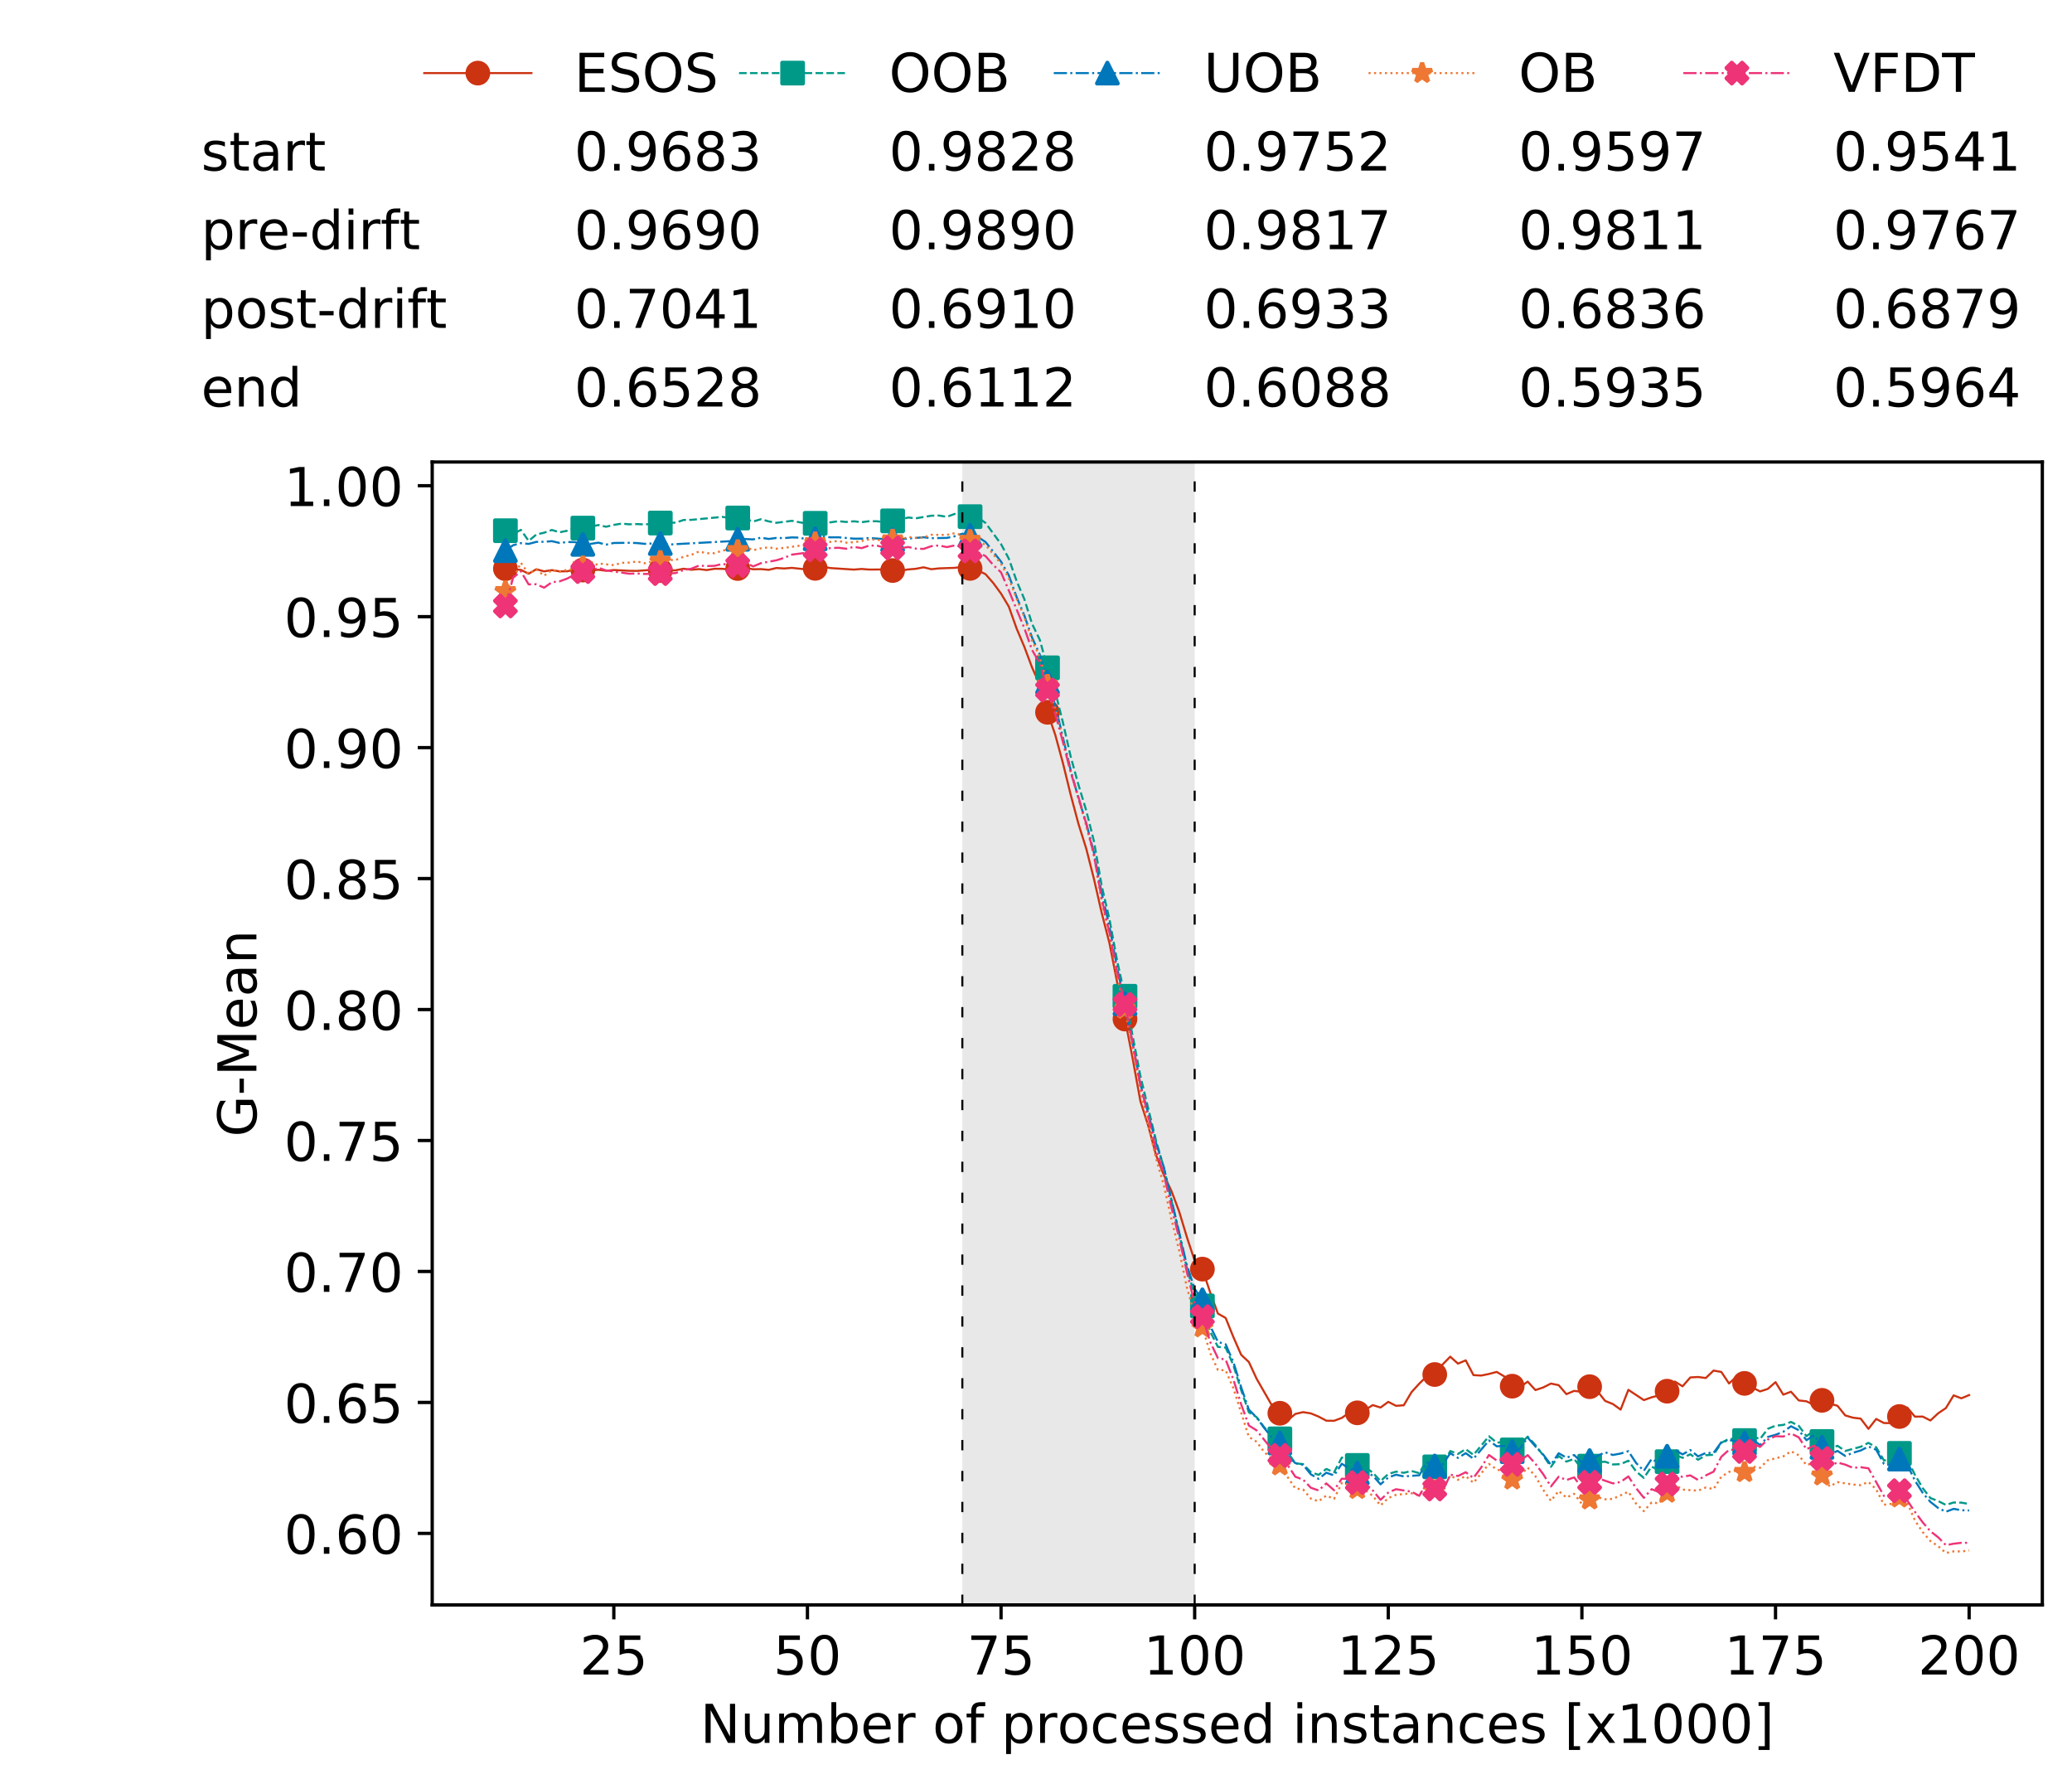 <?xml version="1.0" encoding="utf-8" standalone="no"?>
<!DOCTYPE svg PUBLIC "-//W3C//DTD SVG 1.1//EN"
  "http://www.w3.org/Graphics/SVG/1.1/DTD/svg11.dtd">
<!-- Created with matplotlib (https://matplotlib.org/) -->
<svg height="432.615pt" version="1.1" viewBox="0 0 502.65 432.615" width="502.65pt" xmlns="http://www.w3.org/2000/svg" xmlns:xlink="http://www.w3.org/1999/xlink">
 <defs>
  <style type="text/css">
*{stroke-linecap:butt;stroke-linejoin:round;white-space:pre;}
  </style>
 </defs>
 <g id="figure_1">
  <g id="patch_1">
   <path d="M 0 432.615 
L 502.65 432.615 
L 502.65 0 
L 0 0 
z
" style="fill:#ffffff;"/>
  </g>
  <g id="axes_1">
   <g id="patch_2">
    <path d="M 104.85 389.252 
L 495.45 389.252 
L 495.45 112.052 
L 104.85 112.052 
z
" style="fill:#ffffff;"/>
   </g>
   <g id="patch_3">
    <path clip-path="url(#p92622e50c0)" d="M 289.817 389.252 
L 289.817 112.052 
L 233.453 112.052 
L 233.453 389.252 
z
" style="fill:#d3d3d3;opacity:0.5;"/>
   </g>
   <g id="matplotlib.axis_1">
    <g id="xtick_1">
     <g id="line2d_1">
      <defs>
       <path d="M 0 0 
L 0 3.5 
" id="mc0b25dd6e5" style="stroke:#000000;stroke-width:0.8;"/>
      </defs>
      <g>
       <use style="stroke:#000000;stroke-width:0.8;" x="148.908" xlink:href="#mc0b25dd6e5" y="389.252"/>
      </g>
     </g>
     <g id="text_1">
      <!-- 25 -->
      <defs>
       <path d="M 19.188 8.297 
L 53.609 8.297 
L 53.609 0 
L 7.328 0 
L 7.328 8.297 
Q 12.938 14.109 22.625 23.891 
Q 32.328 33.688 34.812 36.531 
Q 39.547 41.844 41.422 45.531 
Q 43.312 49.219 43.312 52.781 
Q 43.312 58.594 39.234 62.25 
Q 35.156 65.922 28.609 65.922 
Q 23.969 65.922 18.812 64.312 
Q 13.672 62.703 7.812 59.422 
L 7.812 69.391 
Q 13.766 71.781 18.938 73 
Q 24.125 74.219 28.422 74.219 
Q 39.75 74.219 46.484 68.547 
Q 53.219 62.891 53.219 53.422 
Q 53.219 48.922 51.531 44.891 
Q 49.859 40.875 45.406 35.406 
Q 44.188 33.984 37.641 27.219 
Q 31.109 20.453 19.188 8.297 
z
" id="DejaVuSans-50"/>
       <path d="M 10.797 72.906 
L 49.516 72.906 
L 49.516 64.594 
L 19.828 64.594 
L 19.828 46.734 
Q 21.969 47.469 24.109 47.828 
Q 26.266 48.188 28.422 48.188 
Q 40.625 48.188 47.75 41.5 
Q 54.891 34.812 54.891 23.391 
Q 54.891 11.625 47.562 5.094 
Q 40.234 -1.422 26.906 -1.422 
Q 22.312 -1.422 17.547 -0.641 
Q 12.797 0.141 7.719 1.703 
L 7.719 11.625 
Q 12.109 9.234 16.797 8.062 
Q 21.484 6.891 26.703 6.891 
Q 35.156 6.891 40.078 11.328 
Q 45.016 15.766 45.016 23.391 
Q 45.016 31 40.078 35.438 
Q 35.156 39.891 26.703 39.891 
Q 22.75 39.891 18.812 39.016 
Q 14.891 38.141 10.797 36.281 
z
" id="DejaVuSans-53"/>
      </defs>
      <g transform="translate(140.636 406.13)scale(0.13 -0.13)">
       <use xlink:href="#DejaVuSans-50"/>
       <use x="63.623" xlink:href="#DejaVuSans-53"/>
      </g>
     </g>
    </g>
    <g id="xtick_2">
     <g id="line2d_2">
      <g>
       <use style="stroke:#000000;stroke-width:0.8;" x="195.877" xlink:href="#mc0b25dd6e5" y="389.252"/>
      </g>
     </g>
     <g id="text_2">
      <!-- 50 -->
      <defs>
       <path d="M 31.781 66.406 
Q 24.172 66.406 20.328 58.906 
Q 16.5 51.422 16.5 36.375 
Q 16.5 21.391 20.328 13.891 
Q 24.172 6.391 31.781 6.391 
Q 39.453 6.391 43.281 13.891 
Q 47.125 21.391 47.125 36.375 
Q 47.125 51.422 43.281 58.906 
Q 39.453 66.406 31.781 66.406 
z
M 31.781 74.219 
Q 44.047 74.219 50.516 64.516 
Q 56.984 54.828 56.984 36.375 
Q 56.984 17.969 50.516 8.266 
Q 44.047 -1.422 31.781 -1.422 
Q 19.531 -1.422 13.062 8.266 
Q 6.594 17.969 6.594 36.375 
Q 6.594 54.828 13.062 64.516 
Q 19.531 74.219 31.781 74.219 
z
" id="DejaVuSans-48"/>
      </defs>
      <g transform="translate(187.606 406.13)scale(0.13 -0.13)">
       <use xlink:href="#DejaVuSans-53"/>
       <use x="63.623" xlink:href="#DejaVuSans-48"/>
      </g>
     </g>
    </g>
    <g id="xtick_3">
     <g id="line2d_3">
      <g>
       <use style="stroke:#000000;stroke-width:0.8;" x="242.847" xlink:href="#mc0b25dd6e5" y="389.252"/>
      </g>
     </g>
     <g id="text_3">
      <!-- 75 -->
      <defs>
       <path d="M 8.203 72.906 
L 55.078 72.906 
L 55.078 68.703 
L 28.609 0 
L 18.312 0 
L 43.219 64.594 
L 8.203 64.594 
z
" id="DejaVuSans-55"/>
      </defs>
      <g transform="translate(234.576 406.13)scale(0.13 -0.13)">
       <use xlink:href="#DejaVuSans-55"/>
       <use x="63.623" xlink:href="#DejaVuSans-53"/>
      </g>
     </g>
    </g>
    <g id="xtick_4">
     <g id="line2d_4">
      <g>
       <use style="stroke:#000000;stroke-width:0.8;" x="289.817" xlink:href="#mc0b25dd6e5" y="389.252"/>
      </g>
     </g>
     <g id="text_4">
      <!-- 100 -->
      <defs>
       <path d="M 12.406 8.297 
L 28.516 8.297 
L 28.516 63.922 
L 10.984 60.406 
L 10.984 69.391 
L 28.422 72.906 
L 38.281 72.906 
L 38.281 8.297 
L 54.391 8.297 
L 54.391 0 
L 12.406 0 
z
" id="DejaVuSans-49"/>
      </defs>
      <g transform="translate(277.41 406.13)scale(0.13 -0.13)">
       <use xlink:href="#DejaVuSans-49"/>
       <use x="63.623" xlink:href="#DejaVuSans-48"/>
       <use x="127.246" xlink:href="#DejaVuSans-48"/>
      </g>
     </g>
    </g>
    <g id="xtick_5">
     <g id="line2d_5">
      <g>
       <use style="stroke:#000000;stroke-width:0.8;" x="336.786" xlink:href="#mc0b25dd6e5" y="389.252"/>
      </g>
     </g>
     <g id="text_5">
      <!-- 125 -->
      <g transform="translate(324.379 406.13)scale(0.13 -0.13)">
       <use xlink:href="#DejaVuSans-49"/>
       <use x="63.623" xlink:href="#DejaVuSans-50"/>
       <use x="127.246" xlink:href="#DejaVuSans-53"/>
      </g>
     </g>
    </g>
    <g id="xtick_6">
     <g id="line2d_6">
      <g>
       <use style="stroke:#000000;stroke-width:0.8;" x="383.756" xlink:href="#mc0b25dd6e5" y="389.252"/>
      </g>
     </g>
     <g id="text_6">
      <!-- 150 -->
      <g transform="translate(371.349 406.13)scale(0.13 -0.13)">
       <use xlink:href="#DejaVuSans-49"/>
       <use x="63.623" xlink:href="#DejaVuSans-53"/>
       <use x="127.246" xlink:href="#DejaVuSans-48"/>
      </g>
     </g>
    </g>
    <g id="xtick_7">
     <g id="line2d_7">
      <g>
       <use style="stroke:#000000;stroke-width:0.8;" x="430.726" xlink:href="#mc0b25dd6e5" y="389.252"/>
      </g>
     </g>
     <g id="text_7">
      <!-- 175 -->
      <g transform="translate(418.319 406.13)scale(0.13 -0.13)">
       <use xlink:href="#DejaVuSans-49"/>
       <use x="63.623" xlink:href="#DejaVuSans-55"/>
       <use x="127.246" xlink:href="#DejaVuSans-53"/>
      </g>
     </g>
    </g>
    <g id="xtick_8">
     <g id="line2d_8">
      <g>
       <use style="stroke:#000000;stroke-width:0.8;" x="477.695" xlink:href="#mc0b25dd6e5" y="389.252"/>
      </g>
     </g>
     <g id="text_8">
      <!-- 200 -->
      <g transform="translate(465.289 406.13)scale(0.13 -0.13)">
       <use xlink:href="#DejaVuSans-50"/>
       <use x="63.623" xlink:href="#DejaVuSans-48"/>
       <use x="127.246" xlink:href="#DejaVuSans-48"/>
      </g>
     </g>
    </g>
    <g id="text_9">
     <!-- Number of processed instances [x1000] -->
     <defs>
      <path d="M 9.812 72.906 
L 23.094 72.906 
L 55.422 11.922 
L 55.422 72.906 
L 64.984 72.906 
L 64.984 0 
L 51.703 0 
L 19.391 60.984 
L 19.391 0 
L 9.812 0 
z
" id="DejaVuSans-78"/>
      <path d="M 8.5 21.578 
L 8.5 54.688 
L 17.484 54.688 
L 17.484 21.922 
Q 17.484 14.156 20.5 10.266 
Q 23.531 6.391 29.594 6.391 
Q 36.859 6.391 41.078 11.031 
Q 45.312 15.672 45.312 23.688 
L 45.312 54.688 
L 54.297 54.688 
L 54.297 0 
L 45.312 0 
L 45.312 8.406 
Q 42.047 3.422 37.719 1 
Q 33.406 -1.422 27.688 -1.422 
Q 18.266 -1.422 13.375 4.438 
Q 8.5 10.297 8.5 21.578 
z
M 31.109 56 
z
" id="DejaVuSans-117"/>
      <path d="M 52 44.188 
Q 55.375 50.25 60.062 53.125 
Q 64.75 56 71.094 56 
Q 79.641 56 84.281 50.016 
Q 88.922 44.047 88.922 33.016 
L 88.922 0 
L 79.891 0 
L 79.891 32.719 
Q 79.891 40.578 77.094 44.375 
Q 74.312 48.188 68.609 48.188 
Q 61.625 48.188 57.562 43.547 
Q 53.516 38.922 53.516 30.906 
L 53.516 0 
L 44.484 0 
L 44.484 32.719 
Q 44.484 40.625 41.703 44.406 
Q 38.922 48.188 33.109 48.188 
Q 26.219 48.188 22.156 43.531 
Q 18.109 38.875 18.109 30.906 
L 18.109 0 
L 9.078 0 
L 9.078 54.688 
L 18.109 54.688 
L 18.109 46.188 
Q 21.188 51.219 25.484 53.609 
Q 29.781 56 35.688 56 
Q 41.656 56 45.828 52.969 
Q 50 49.953 52 44.188 
z
" id="DejaVuSans-109"/>
      <path d="M 48.688 27.297 
Q 48.688 37.203 44.609 42.844 
Q 40.531 48.484 33.406 48.484 
Q 26.266 48.484 22.188 42.844 
Q 18.109 37.203 18.109 27.297 
Q 18.109 17.391 22.188 11.75 
Q 26.266 6.109 33.406 6.109 
Q 40.531 6.109 44.609 11.75 
Q 48.688 17.391 48.688 27.297 
z
M 18.109 46.391 
Q 20.953 51.266 25.266 53.625 
Q 29.594 56 35.594 56 
Q 45.562 56 51.781 48.094 
Q 58.016 40.188 58.016 27.297 
Q 58.016 14.406 51.781 6.484 
Q 45.562 -1.422 35.594 -1.422 
Q 29.594 -1.422 25.266 0.953 
Q 20.953 3.328 18.109 8.203 
L 18.109 0 
L 9.078 0 
L 9.078 75.984 
L 18.109 75.984 
z
" id="DejaVuSans-98"/>
      <path d="M 56.203 29.594 
L 56.203 25.203 
L 14.891 25.203 
Q 15.484 15.922 20.484 11.062 
Q 25.484 6.203 34.422 6.203 
Q 39.594 6.203 44.453 7.469 
Q 49.312 8.734 54.109 11.281 
L 54.109 2.781 
Q 49.266 0.734 44.188 -0.344 
Q 39.109 -1.422 33.891 -1.422 
Q 20.797 -1.422 13.156 6.188 
Q 5.516 13.812 5.516 26.812 
Q 5.516 40.234 12.766 48.109 
Q 20.016 56 32.328 56 
Q 43.359 56 49.781 48.891 
Q 56.203 41.797 56.203 29.594 
z
M 47.219 32.234 
Q 47.125 39.594 43.094 43.984 
Q 39.062 48.391 32.422 48.391 
Q 24.906 48.391 20.391 44.141 
Q 15.875 39.891 15.188 32.172 
z
" id="DejaVuSans-101"/>
      <path d="M 41.109 46.297 
Q 39.594 47.172 37.812 47.578 
Q 36.031 48 33.891 48 
Q 26.266 48 22.188 43.047 
Q 18.109 38.094 18.109 28.812 
L 18.109 0 
L 9.078 0 
L 9.078 54.688 
L 18.109 54.688 
L 18.109 46.188 
Q 20.953 51.172 25.484 53.578 
Q 30.031 56 36.531 56 
Q 37.453 56 38.578 55.875 
Q 39.703 55.766 41.062 55.516 
z
" id="DejaVuSans-114"/>
      <path id="DejaVuSans-32"/>
      <path d="M 30.609 48.391 
Q 23.391 48.391 19.188 42.75 
Q 14.984 37.109 14.984 27.297 
Q 14.984 17.484 19.156 11.844 
Q 23.344 6.203 30.609 6.203 
Q 37.797 6.203 41.984 11.859 
Q 46.188 17.531 46.188 27.297 
Q 46.188 37.016 41.984 42.703 
Q 37.797 48.391 30.609 48.391 
z
M 30.609 56 
Q 42.328 56 49.016 48.375 
Q 55.719 40.766 55.719 27.297 
Q 55.719 13.875 49.016 6.219 
Q 42.328 -1.422 30.609 -1.422 
Q 18.844 -1.422 12.172 6.219 
Q 5.516 13.875 5.516 27.297 
Q 5.516 40.766 12.172 48.375 
Q 18.844 56 30.609 56 
z
" id="DejaVuSans-111"/>
      <path d="M 37.109 75.984 
L 37.109 68.5 
L 28.516 68.5 
Q 23.688 68.5 21.797 66.547 
Q 19.922 64.594 19.922 59.516 
L 19.922 54.688 
L 34.719 54.688 
L 34.719 47.703 
L 19.922 47.703 
L 19.922 0 
L 10.891 0 
L 10.891 47.703 
L 2.297 47.703 
L 2.297 54.688 
L 10.891 54.688 
L 10.891 58.5 
Q 10.891 67.625 15.141 71.797 
Q 19.391 75.984 28.609 75.984 
z
" id="DejaVuSans-102"/>
      <path d="M 18.109 8.203 
L 18.109 -20.797 
L 9.078 -20.797 
L 9.078 54.688 
L 18.109 54.688 
L 18.109 46.391 
Q 20.953 51.266 25.266 53.625 
Q 29.594 56 35.594 56 
Q 45.562 56 51.781 48.094 
Q 58.016 40.188 58.016 27.297 
Q 58.016 14.406 51.781 6.484 
Q 45.562 -1.422 35.594 -1.422 
Q 29.594 -1.422 25.266 0.953 
Q 20.953 3.328 18.109 8.203 
z
M 48.688 27.297 
Q 48.688 37.203 44.609 42.844 
Q 40.531 48.484 33.406 48.484 
Q 26.266 48.484 22.188 42.844 
Q 18.109 37.203 18.109 27.297 
Q 18.109 17.391 22.188 11.75 
Q 26.266 6.109 33.406 6.109 
Q 40.531 6.109 44.609 11.75 
Q 48.688 17.391 48.688 27.297 
z
" id="DejaVuSans-112"/>
      <path d="M 48.781 52.594 
L 48.781 44.188 
Q 44.969 46.297 41.141 47.344 
Q 37.312 48.391 33.406 48.391 
Q 24.656 48.391 19.812 42.844 
Q 14.984 37.312 14.984 27.297 
Q 14.984 17.281 19.812 11.734 
Q 24.656 6.203 33.406 6.203 
Q 37.312 6.203 41.141 7.25 
Q 44.969 8.297 48.781 10.406 
L 48.781 2.094 
Q 45.016 0.344 40.984 -0.531 
Q 36.969 -1.422 32.422 -1.422 
Q 20.062 -1.422 12.781 6.344 
Q 5.516 14.109 5.516 27.297 
Q 5.516 40.672 12.859 48.328 
Q 20.219 56 33.016 56 
Q 37.156 56 41.109 55.141 
Q 45.062 54.297 48.781 52.594 
z
" id="DejaVuSans-99"/>
      <path d="M 44.281 53.078 
L 44.281 44.578 
Q 40.484 46.531 36.375 47.5 
Q 32.281 48.484 27.875 48.484 
Q 21.188 48.484 17.844 46.438 
Q 14.5 44.391 14.5 40.281 
Q 14.5 37.156 16.891 35.375 
Q 19.281 33.594 26.516 31.984 
L 29.594 31.297 
Q 39.156 29.25 43.188 25.516 
Q 47.219 21.781 47.219 15.094 
Q 47.219 7.469 41.188 3.016 
Q 35.156 -1.422 24.609 -1.422 
Q 20.219 -1.422 15.453 -0.562 
Q 10.688 0.297 5.422 2 
L 5.422 11.281 
Q 10.406 8.688 15.234 7.391 
Q 20.062 6.109 24.812 6.109 
Q 31.156 6.109 34.562 8.281 
Q 37.984 10.453 37.984 14.406 
Q 37.984 18.062 35.516 20.016 
Q 33.062 21.969 24.703 23.781 
L 21.578 24.516 
Q 13.234 26.266 9.516 29.906 
Q 5.812 33.547 5.812 39.891 
Q 5.812 47.609 11.281 51.797 
Q 16.75 56 26.812 56 
Q 31.781 56 36.172 55.266 
Q 40.578 54.547 44.281 53.078 
z
" id="DejaVuSans-115"/>
      <path d="M 45.406 46.391 
L 45.406 75.984 
L 54.391 75.984 
L 54.391 0 
L 45.406 0 
L 45.406 8.203 
Q 42.578 3.328 38.25 0.953 
Q 33.938 -1.422 27.875 -1.422 
Q 17.969 -1.422 11.734 6.484 
Q 5.516 14.406 5.516 27.297 
Q 5.516 40.188 11.734 48.094 
Q 17.969 56 27.875 56 
Q 33.938 56 38.25 53.625 
Q 42.578 51.266 45.406 46.391 
z
M 14.797 27.297 
Q 14.797 17.391 18.875 11.75 
Q 22.953 6.109 30.078 6.109 
Q 37.203 6.109 41.297 11.75 
Q 45.406 17.391 45.406 27.297 
Q 45.406 37.203 41.297 42.844 
Q 37.203 48.484 30.078 48.484 
Q 22.953 48.484 18.875 42.844 
Q 14.797 37.203 14.797 27.297 
z
" id="DejaVuSans-100"/>
      <path d="M 9.422 54.688 
L 18.406 54.688 
L 18.406 0 
L 9.422 0 
z
M 9.422 75.984 
L 18.406 75.984 
L 18.406 64.594 
L 9.422 64.594 
z
" id="DejaVuSans-105"/>
      <path d="M 54.891 33.016 
L 54.891 0 
L 45.906 0 
L 45.906 32.719 
Q 45.906 40.484 42.875 44.328 
Q 39.844 48.188 33.797 48.188 
Q 26.516 48.188 22.312 43.547 
Q 18.109 38.922 18.109 30.906 
L 18.109 0 
L 9.078 0 
L 9.078 54.688 
L 18.109 54.688 
L 18.109 46.188 
Q 21.344 51.125 25.703 53.562 
Q 30.078 56 35.797 56 
Q 45.219 56 50.047 50.172 
Q 54.891 44.344 54.891 33.016 
z
" id="DejaVuSans-110"/>
      <path d="M 18.312 70.219 
L 18.312 54.688 
L 36.812 54.688 
L 36.812 47.703 
L 18.312 47.703 
L 18.312 18.016 
Q 18.312 11.328 20.141 9.422 
Q 21.969 7.516 27.594 7.516 
L 36.812 7.516 
L 36.812 0 
L 27.594 0 
Q 17.188 0 13.234 3.875 
Q 9.281 7.766 9.281 18.016 
L 9.281 47.703 
L 2.688 47.703 
L 2.688 54.688 
L 9.281 54.688 
L 9.281 70.219 
z
" id="DejaVuSans-116"/>
      <path d="M 34.281 27.484 
Q 23.391 27.484 19.188 25 
Q 14.984 22.516 14.984 16.5 
Q 14.984 11.719 18.141 8.906 
Q 21.297 6.109 26.703 6.109 
Q 34.188 6.109 38.703 11.406 
Q 43.219 16.703 43.219 25.484 
L 43.219 27.484 
z
M 52.203 31.203 
L 52.203 0 
L 43.219 0 
L 43.219 8.297 
Q 40.141 3.328 35.547 0.953 
Q 30.953 -1.422 24.312 -1.422 
Q 15.922 -1.422 10.953 3.297 
Q 6 8.016 6 15.922 
Q 6 25.141 12.172 29.828 
Q 18.359 34.516 30.609 34.516 
L 43.219 34.516 
L 43.219 35.406 
Q 43.219 41.609 39.141 45 
Q 35.062 48.391 27.688 48.391 
Q 23 48.391 18.547 47.266 
Q 14.109 46.141 10.016 43.891 
L 10.016 52.203 
Q 14.938 54.109 19.578 55.047 
Q 24.219 56 28.609 56 
Q 40.484 56 46.344 49.844 
Q 52.203 43.703 52.203 31.203 
z
" id="DejaVuSans-97"/>
      <path d="M 8.594 75.984 
L 29.297 75.984 
L 29.297 69 
L 17.578 69 
L 17.578 -6.203 
L 29.297 -6.203 
L 29.297 -13.188 
L 8.594 -13.188 
z
" id="DejaVuSans-91"/>
      <path d="M 54.891 54.688 
L 35.109 28.078 
L 55.906 0 
L 45.312 0 
L 29.391 21.484 
L 13.484 0 
L 2.875 0 
L 24.125 28.609 
L 4.688 54.688 
L 15.281 54.688 
L 29.781 35.203 
L 44.281 54.688 
z
" id="DejaVuSans-120"/>
      <path d="M 30.422 75.984 
L 30.422 -13.188 
L 9.719 -13.188 
L 9.719 -6.203 
L 21.391 -6.203 
L 21.391 69 
L 9.719 69 
L 9.719 75.984 
z
" id="DejaVuSans-93"/>
     </defs>
     <g transform="translate(169.881 422.711)scale(0.13 -0.13)">
      <use xlink:href="#DejaVuSans-78"/>
      <use x="74.805" xlink:href="#DejaVuSans-117"/>
      <use x="138.184" xlink:href="#DejaVuSans-109"/>
      <use x="235.596" xlink:href="#DejaVuSans-98"/>
      <use x="299.072" xlink:href="#DejaVuSans-101"/>
      <use x="360.596" xlink:href="#DejaVuSans-114"/>
      <use x="401.709" xlink:href="#DejaVuSans-32"/>
      <use x="433.496" xlink:href="#DejaVuSans-111"/>
      <use x="494.678" xlink:href="#DejaVuSans-102"/>
      <use x="529.883" xlink:href="#DejaVuSans-32"/>
      <use x="561.67" xlink:href="#DejaVuSans-112"/>
      <use x="625.146" xlink:href="#DejaVuSans-114"/>
      <use x="666.229" xlink:href="#DejaVuSans-111"/>
      <use x="727.41" xlink:href="#DejaVuSans-99"/>
      <use x="782.391" xlink:href="#DejaVuSans-101"/>
      <use x="843.914" xlink:href="#DejaVuSans-115"/>
      <use x="896.014" xlink:href="#DejaVuSans-115"/>
      <use x="948.113" xlink:href="#DejaVuSans-101"/>
      <use x="1009.637" xlink:href="#DejaVuSans-100"/>
      <use x="1073.113" xlink:href="#DejaVuSans-32"/>
      <use x="1104.9" xlink:href="#DejaVuSans-105"/>
      <use x="1132.684" xlink:href="#DejaVuSans-110"/>
      <use x="1196.062" xlink:href="#DejaVuSans-115"/>
      <use x="1248.162" xlink:href="#DejaVuSans-116"/>
      <use x="1287.371" xlink:href="#DejaVuSans-97"/>
      <use x="1348.65" xlink:href="#DejaVuSans-110"/>
      <use x="1412.029" xlink:href="#DejaVuSans-99"/>
      <use x="1467.01" xlink:href="#DejaVuSans-101"/>
      <use x="1528.533" xlink:href="#DejaVuSans-115"/>
      <use x="1580.633" xlink:href="#DejaVuSans-32"/>
      <use x="1612.42" xlink:href="#DejaVuSans-91"/>
      <use x="1651.434" xlink:href="#DejaVuSans-120"/>
      <use x="1710.613" xlink:href="#DejaVuSans-49"/>
      <use x="1774.236" xlink:href="#DejaVuSans-48"/>
      <use x="1837.859" xlink:href="#DejaVuSans-48"/>
      <use x="1901.482" xlink:href="#DejaVuSans-48"/>
      <use x="1965.105" xlink:href="#DejaVuSans-93"/>
     </g>
    </g>
   </g>
   <g id="matplotlib.axis_2">
    <g id="ytick_1">
     <g id="line2d_9">
      <defs>
       <path d="M 0 0 
L -3.5 0 
" id="m5a099ec1bc" style="stroke:#000000;stroke-width:0.8;"/>
      </defs>
      <g>
       <use style="stroke:#000000;stroke-width:0.8;" x="104.85" xlink:href="#m5a099ec1bc" y="371.902"/>
      </g>
     </g>
     <g id="text_10">
      <!-- 0.60 -->
      <defs>
       <path d="M 10.688 12.406 
L 21 12.406 
L 21 0 
L 10.688 0 
z
" id="DejaVuSans-46"/>
       <path d="M 33.016 40.375 
Q 26.375 40.375 22.484 35.828 
Q 18.609 31.297 18.609 23.391 
Q 18.609 15.531 22.484 10.953 
Q 26.375 6.391 33.016 6.391 
Q 39.656 6.391 43.531 10.953 
Q 47.406 15.531 47.406 23.391 
Q 47.406 31.297 43.531 35.828 
Q 39.656 40.375 33.016 40.375 
z
M 52.594 71.297 
L 52.594 62.312 
Q 48.875 64.062 45.094 64.984 
Q 41.312 65.922 37.594 65.922 
Q 27.828 65.922 22.672 59.328 
Q 17.531 52.734 16.797 39.406 
Q 19.672 43.656 24.016 45.922 
Q 28.375 48.188 33.594 48.188 
Q 44.578 48.188 50.953 41.516 
Q 57.328 34.859 57.328 23.391 
Q 57.328 12.156 50.688 5.359 
Q 44.047 -1.422 33.016 -1.422 
Q 20.359 -1.422 13.672 8.266 
Q 6.984 17.969 6.984 36.375 
Q 6.984 53.656 15.188 63.938 
Q 23.391 74.219 37.203 74.219 
Q 40.922 74.219 44.703 73.484 
Q 48.484 72.75 52.594 71.297 
z
" id="DejaVuSans-54"/>
      </defs>
      <g transform="translate(68.905 376.841)scale(0.13 -0.13)">
       <use xlink:href="#DejaVuSans-48"/>
       <use x="63.623" xlink:href="#DejaVuSans-46"/>
       <use x="95.41" xlink:href="#DejaVuSans-54"/>
       <use x="159.033" xlink:href="#DejaVuSans-48"/>
      </g>
     </g>
    </g>
    <g id="ytick_2">
     <g id="line2d_10">
      <g>
       <use style="stroke:#000000;stroke-width:0.8;" x="104.85" xlink:href="#m5a099ec1bc" y="340.139"/>
      </g>
     </g>
     <g id="text_11">
      <!-- 0.65 -->
      <g transform="translate(68.905 345.078)scale(0.13 -0.13)">
       <use xlink:href="#DejaVuSans-48"/>
       <use x="63.623" xlink:href="#DejaVuSans-46"/>
       <use x="95.41" xlink:href="#DejaVuSans-54"/>
       <use x="159.033" xlink:href="#DejaVuSans-53"/>
      </g>
     </g>
    </g>
    <g id="ytick_3">
     <g id="line2d_11">
      <g>
       <use style="stroke:#000000;stroke-width:0.8;" x="104.85" xlink:href="#m5a099ec1bc" y="308.376"/>
      </g>
     </g>
     <g id="text_12">
      <!-- 0.70 -->
      <g transform="translate(68.905 313.315)scale(0.13 -0.13)">
       <use xlink:href="#DejaVuSans-48"/>
       <use x="63.623" xlink:href="#DejaVuSans-46"/>
       <use x="95.41" xlink:href="#DejaVuSans-55"/>
       <use x="159.033" xlink:href="#DejaVuSans-48"/>
      </g>
     </g>
    </g>
    <g id="ytick_4">
     <g id="line2d_12">
      <g>
       <use style="stroke:#000000;stroke-width:0.8;" x="104.85" xlink:href="#m5a099ec1bc" y="276.613"/>
      </g>
     </g>
     <g id="text_13">
      <!-- 0.75 -->
      <g transform="translate(68.905 281.552)scale(0.13 -0.13)">
       <use xlink:href="#DejaVuSans-48"/>
       <use x="63.623" xlink:href="#DejaVuSans-46"/>
       <use x="95.41" xlink:href="#DejaVuSans-55"/>
       <use x="159.033" xlink:href="#DejaVuSans-53"/>
      </g>
     </g>
    </g>
    <g id="ytick_5">
     <g id="line2d_13">
      <g>
       <use style="stroke:#000000;stroke-width:0.8;" x="104.85" xlink:href="#m5a099ec1bc" y="244.85"/>
      </g>
     </g>
     <g id="text_14">
      <!-- 0.80 -->
      <defs>
       <path d="M 31.781 34.625 
Q 24.75 34.625 20.719 30.859 
Q 16.703 27.094 16.703 20.516 
Q 16.703 13.922 20.719 10.156 
Q 24.75 6.391 31.781 6.391 
Q 38.812 6.391 42.859 10.172 
Q 46.922 13.969 46.922 20.516 
Q 46.922 27.094 42.891 30.859 
Q 38.875 34.625 31.781 34.625 
z
M 21.922 38.812 
Q 15.578 40.375 12.031 44.719 
Q 8.5 49.078 8.5 55.328 
Q 8.5 64.062 14.719 69.141 
Q 20.953 74.219 31.781 74.219 
Q 42.672 74.219 48.875 69.141 
Q 55.078 64.062 55.078 55.328 
Q 55.078 49.078 51.531 44.719 
Q 48 40.375 41.703 38.812 
Q 48.828 37.156 52.797 32.312 
Q 56.781 27.484 56.781 20.516 
Q 56.781 9.906 50.312 4.234 
Q 43.844 -1.422 31.781 -1.422 
Q 19.734 -1.422 13.25 4.234 
Q 6.781 9.906 6.781 20.516 
Q 6.781 27.484 10.781 32.312 
Q 14.797 37.156 21.922 38.812 
z
M 18.312 54.391 
Q 18.312 48.734 21.844 45.562 
Q 25.391 42.391 31.781 42.391 
Q 38.141 42.391 41.719 45.562 
Q 45.312 48.734 45.312 54.391 
Q 45.312 60.062 41.719 63.234 
Q 38.141 66.406 31.781 66.406 
Q 25.391 66.406 21.844 63.234 
Q 18.312 60.062 18.312 54.391 
z
" id="DejaVuSans-56"/>
      </defs>
      <g transform="translate(68.905 249.789)scale(0.13 -0.13)">
       <use xlink:href="#DejaVuSans-48"/>
       <use x="63.623" xlink:href="#DejaVuSans-46"/>
       <use x="95.41" xlink:href="#DejaVuSans-56"/>
       <use x="159.033" xlink:href="#DejaVuSans-48"/>
      </g>
     </g>
    </g>
    <g id="ytick_6">
     <g id="line2d_14">
      <g>
       <use style="stroke:#000000;stroke-width:0.8;" x="104.85" xlink:href="#m5a099ec1bc" y="213.087"/>
      </g>
     </g>
     <g id="text_15">
      <!-- 0.85 -->
      <g transform="translate(68.905 218.026)scale(0.13 -0.13)">
       <use xlink:href="#DejaVuSans-48"/>
       <use x="63.623" xlink:href="#DejaVuSans-46"/>
       <use x="95.41" xlink:href="#DejaVuSans-56"/>
       <use x="159.033" xlink:href="#DejaVuSans-53"/>
      </g>
     </g>
    </g>
    <g id="ytick_7">
     <g id="line2d_15">
      <g>
       <use style="stroke:#000000;stroke-width:0.8;" x="104.85" xlink:href="#m5a099ec1bc" y="181.324"/>
      </g>
     </g>
     <g id="text_16">
      <!-- 0.90 -->
      <defs>
       <path d="M 10.984 1.516 
L 10.984 10.5 
Q 14.703 8.734 18.5 7.812 
Q 22.312 6.891 25.984 6.891 
Q 35.75 6.891 40.891 13.453 
Q 46.047 20.016 46.781 33.406 
Q 43.953 29.203 39.594 26.953 
Q 35.25 24.703 29.984 24.703 
Q 19.047 24.703 12.672 31.312 
Q 6.297 37.938 6.297 49.422 
Q 6.297 60.641 12.938 67.422 
Q 19.578 74.219 30.609 74.219 
Q 43.266 74.219 49.922 64.516 
Q 56.594 54.828 56.594 36.375 
Q 56.594 19.141 48.406 8.859 
Q 40.234 -1.422 26.422 -1.422 
Q 22.703 -1.422 18.891 -0.688 
Q 15.094 0.047 10.984 1.516 
z
M 30.609 32.422 
Q 37.25 32.422 41.125 36.953 
Q 45.016 41.5 45.016 49.422 
Q 45.016 57.281 41.125 61.844 
Q 37.25 66.406 30.609 66.406 
Q 23.969 66.406 20.094 61.844 
Q 16.219 57.281 16.219 49.422 
Q 16.219 41.5 20.094 36.953 
Q 23.969 32.422 30.609 32.422 
z
" id="DejaVuSans-57"/>
      </defs>
      <g transform="translate(68.905 186.263)scale(0.13 -0.13)">
       <use xlink:href="#DejaVuSans-48"/>
       <use x="63.623" xlink:href="#DejaVuSans-46"/>
       <use x="95.41" xlink:href="#DejaVuSans-57"/>
       <use x="159.033" xlink:href="#DejaVuSans-48"/>
      </g>
     </g>
    </g>
    <g id="ytick_8">
     <g id="line2d_16">
      <g>
       <use style="stroke:#000000;stroke-width:0.8;" x="104.85" xlink:href="#m5a099ec1bc" y="149.562"/>
      </g>
     </g>
     <g id="text_17">
      <!-- 0.95 -->
      <g transform="translate(68.905 154.501)scale(0.13 -0.13)">
       <use xlink:href="#DejaVuSans-48"/>
       <use x="63.623" xlink:href="#DejaVuSans-46"/>
       <use x="95.41" xlink:href="#DejaVuSans-57"/>
       <use x="159.033" xlink:href="#DejaVuSans-53"/>
      </g>
     </g>
    </g>
    <g id="ytick_9">
     <g id="line2d_17">
      <g>
       <use style="stroke:#000000;stroke-width:0.8;" x="104.85" xlink:href="#m5a099ec1bc" y="117.799"/>
      </g>
     </g>
     <g id="text_18">
      <!-- 1.00 -->
      <g transform="translate(68.905 122.738)scale(0.13 -0.13)">
       <use xlink:href="#DejaVuSans-49"/>
       <use x="63.623" xlink:href="#DejaVuSans-46"/>
       <use x="95.41" xlink:href="#DejaVuSans-48"/>
       <use x="159.033" xlink:href="#DejaVuSans-48"/>
      </g>
     </g>
    </g>
    <g id="text_19">
     <!-- G-Mean -->
     <defs>
      <path d="M 59.516 10.406 
L 59.516 29.984 
L 43.406 29.984 
L 43.406 38.094 
L 69.281 38.094 
L 69.281 6.781 
Q 63.578 2.734 56.688 0.656 
Q 49.812 -1.422 42 -1.422 
Q 24.906 -1.422 15.25 8.562 
Q 5.609 18.562 5.609 36.375 
Q 5.609 54.25 15.25 64.234 
Q 24.906 74.219 42 74.219 
Q 49.125 74.219 55.547 72.453 
Q 61.969 70.703 67.391 67.281 
L 67.391 56.781 
Q 61.922 61.422 55.766 63.766 
Q 49.609 66.109 42.828 66.109 
Q 29.438 66.109 22.719 58.641 
Q 16.016 51.172 16.016 36.375 
Q 16.016 21.625 22.719 14.156 
Q 29.438 6.688 42.828 6.688 
Q 48.047 6.688 52.141 7.594 
Q 56.25 8.5 59.516 10.406 
z
" id="DejaVuSans-71"/>
      <path d="M 4.891 31.391 
L 31.203 31.391 
L 31.203 23.391 
L 4.891 23.391 
z
" id="DejaVuSans-45"/>
      <path d="M 9.812 72.906 
L 24.516 72.906 
L 43.109 23.297 
L 61.812 72.906 
L 76.516 72.906 
L 76.516 0 
L 66.891 0 
L 66.891 64.016 
L 48.094 14.016 
L 38.188 14.016 
L 19.391 64.016 
L 19.391 0 
L 9.812 0 
z
" id="DejaVuSans-77"/>
     </defs>
     <g transform="translate(62.201 275.744)rotate(-90)scale(0.13 -0.13)">
      <use xlink:href="#DejaVuSans-71"/>
      <use x="77.49" xlink:href="#DejaVuSans-45"/>
      <use x="113.574" xlink:href="#DejaVuSans-77"/>
      <use x="199.854" xlink:href="#DejaVuSans-101"/>
      <use x="261.377" xlink:href="#DejaVuSans-97"/>
      <use x="322.656" xlink:href="#DejaVuSans-110"/>
     </g>
    </g>
   </g>
   <g id="line2d_18"/>
   <g id="line2d_19"/>
   <g id="line2d_20"/>
   <g id="line2d_21"/>
   <g id="line2d_22"/>
   <g id="line2d_23">
    <path clip-path="url(#p92622e50c0)" d="M 122.605 137.925 
L 126.362 138.217 
L 128.241 139.145 
L 130.12 138.064 
L 131.998 138.573 
L 133.877 138.278 
L 135.756 138.574 
L 137.635 138.545 
L 139.514 138.14 
L 143.271 138.407 
L 145.15 138.183 
L 147.029 138.435 
L 148.908 138.248 
L 152.665 138.441 
L 154.544 138.461 
L 158.302 138.195 
L 160.18 138.385 
L 162.059 138.428 
L 163.938 138.303 
L 165.817 137.941 
L 167.695 138.185 
L 169.574 138.027 
L 171.453 138.26 
L 173.332 137.948 
L 175.211 137.956 
L 177.089 138.15 
L 178.968 137.884 
L 180.847 137.743 
L 182.726 138.066 
L 184.605 138.031 
L 186.483 138.204 
L 188.362 137.76 
L 190.241 137.875 
L 192.12 137.729 
L 195.877 138.133 
L 199.635 137.477 
L 201.514 137.78 
L 207.15 138.144 
L 209.029 137.992 
L 210.908 138.139 
L 214.665 138.11 
L 216.544 138.37 
L 218.423 138.406 
L 220.302 138.106 
L 222.18 137.952 
L 224.059 137.591 
L 225.938 138.055 
L 227.817 137.85 
L 231.574 137.722 
L 233.453 137.506 
L 235.332 137.852 
L 237.211 138.343 
L 239.089 139.26 
L 240.968 141.416 
L 242.847 143.973 
L 244.726 147.112 
L 246.605 152.393 
L 248.483 156.842 
L 250.362 161.861 
L 252.241 166.098 
L 254.12 172.756 
L 255.998 178.221 
L 257.877 185.15 
L 259.756 192.818 
L 261.635 199.845 
L 263.514 205.819 
L 265.392 213.208 
L 267.271 221.451 
L 269.15 228.773 
L 271.029 238.355 
L 272.908 247.154 
L 274.786 256.81 
L 276.665 267.144 
L 278.544 273.002 
L 280.423 280.073 
L 282.302 284.915 
L 284.18 288.848 
L 286.059 293.853 
L 287.938 300.076 
L 289.817 305.773 
L 291.695 307.803 
L 293.574 313.444 
L 295.453 318.585 
L 297.332 319.648 
L 299.211 324.294 
L 301.089 328.573 
L 302.968 330.341 
L 304.847 334.404 
L 308.605 340.942 
L 312.362 344.49 
L 314.241 342.926 
L 316.12 342.491 
L 317.998 342.792 
L 319.877 343.571 
L 321.756 344.562 
L 323.635 344.592 
L 325.514 343.889 
L 327.392 342.565 
L 329.271 342.659 
L 331.15 341.947 
L 333.029 340.786 
L 334.908 341.372 
L 336.786 339.998 
L 338.665 340.959 
L 340.544 340.825 
L 342.423 337.64 
L 344.302 335.583 
L 346.18 333.736 
L 348.059 333.368 
L 349.938 330.955 
L 351.817 329.039 
L 353.695 330.728 
L 355.574 329.933 
L 357.453 333.514 
L 359.332 333.618 
L 361.211 333.234 
L 363.089 332.735 
L 364.968 333.854 
L 366.847 336.197 
L 368.726 336.435 
L 370.605 335.092 
L 372.483 337.136 
L 374.362 336.508 
L 376.241 335.562 
L 378.12 335.946 
L 379.998 338.127 
L 381.877 337.339 
L 383.756 337.567 
L 385.635 336.319 
L 387.514 337.405 
L 389.392 339.768 
L 391.271 340.525 
L 393.15 341.876 
L 395.029 337.081 
L 398.786 339.575 
L 400.665 338.899 
L 402.544 338.421 
L 404.423 337.412 
L 406.302 335.074 
L 408.18 336.228 
L 410.059 334.072 
L 411.938 333.971 
L 413.817 334.211 
L 415.695 332.41 
L 417.574 332.74 
L 419.453 335.54 
L 421.332 333.815 
L 423.211 335.518 
L 426.968 337.467 
L 428.847 336.865 
L 430.726 335.222 
L 432.605 338.249 
L 434.483 337.54 
L 436.362 339.651 
L 438.241 339.867 
L 440.12 340.782 
L 441.998 339.628 
L 443.877 340.426 
L 445.756 340.946 
L 447.635 343.283 
L 449.514 343.836 
L 451.392 344.068 
L 453.271 346.545 
L 455.15 344.14 
L 457.029 345.134 
L 458.908 345.158 
L 460.786 343.55 
L 462.665 341.362 
L 464.544 343.589 
L 466.423 343.566 
L 468.302 344.512 
L 470.18 342.778 
L 472.059 341.506 
L 473.938 338.426 
L 475.817 339.138 
L 477.695 338.353 
L 477.695 338.353 
" style="fill:none;stroke:#cc3311;stroke-linecap:square;stroke-width:0.5;"/>
    <defs>
     <path d="M 0 2.5 
C 0.663 2.5 1.299 2.237 1.768 1.768 
C 2.237 1.299 2.5 0.663 2.5 0 
C 2.5 -0.663 2.237 -1.299 1.768 -1.768 
C 1.299 -2.237 0.663 -2.5 0 -2.5 
C -0.663 -2.5 -1.299 -2.237 -1.768 -1.768 
C -2.237 -1.299 -2.5 -0.663 -2.5 0 
C -2.5 0.663 -2.237 1.299 -1.768 1.768 
C -1.299 2.237 -0.663 2.5 0 2.5 
z
" id="md90b010117" style="stroke:#cc3311;"/>
    </defs>
    <g clip-path="url(#p92622e50c0)">
     <use style="fill:#cc3311;stroke:#cc3311;" x="122.605" xlink:href="#md90b010117" y="137.925"/>
     <use style="fill:#cc3311;stroke:#cc3311;" x="141.392" xlink:href="#md90b010117" y="138.255"/>
     <use style="fill:#cc3311;stroke:#cc3311;" x="160.18" xlink:href="#md90b010117" y="138.385"/>
     <use style="fill:#cc3311;stroke:#cc3311;" x="178.968" xlink:href="#md90b010117" y="137.884"/>
     <use style="fill:#cc3311;stroke:#cc3311;" x="197.756" xlink:href="#md90b010117" y="137.842"/>
     <use style="fill:#cc3311;stroke:#cc3311;" x="216.544" xlink:href="#md90b010117" y="138.37"/>
     <use style="fill:#cc3311;stroke:#cc3311;" x="235.332" xlink:href="#md90b010117" y="137.852"/>
     <use style="fill:#cc3311;stroke:#cc3311;" x="254.12" xlink:href="#md90b010117" y="172.756"/>
     <use style="fill:#cc3311;stroke:#cc3311;" x="272.908" xlink:href="#md90b010117" y="247.154"/>
     <use style="fill:#cc3311;stroke:#cc3311;" x="291.695" xlink:href="#md90b010117" y="307.803"/>
     <use style="fill:#cc3311;stroke:#cc3311;" x="310.483" xlink:href="#md90b010117" y="342.762"/>
     <use style="fill:#cc3311;stroke:#cc3311;" x="329.271" xlink:href="#md90b010117" y="342.659"/>
     <use style="fill:#cc3311;stroke:#cc3311;" x="348.059" xlink:href="#md90b010117" y="333.368"/>
     <use style="fill:#cc3311;stroke:#cc3311;" x="366.847" xlink:href="#md90b010117" y="336.197"/>
     <use style="fill:#cc3311;stroke:#cc3311;" x="385.635" xlink:href="#md90b010117" y="336.319"/>
     <use style="fill:#cc3311;stroke:#cc3311;" x="404.423" xlink:href="#md90b010117" y="337.412"/>
     <use style="fill:#cc3311;stroke:#cc3311;" x="423.211" xlink:href="#md90b010117" y="335.518"/>
     <use style="fill:#cc3311;stroke:#cc3311;" x="441.998" xlink:href="#md90b010117" y="339.628"/>
     <use style="fill:#cc3311;stroke:#cc3311;" x="460.786" xlink:href="#md90b010117" y="343.55"/>
    </g>
   </g>
   <g id="line2d_24"/>
   <g id="line2d_25"/>
   <g id="line2d_26"/>
   <g id="line2d_27"/>
   <g id="line2d_28">
    <path clip-path="url(#p92622e50c0)" d="M 122.605 128.712 
L 124.483 129.531 
L 126.362 128.509 
L 128.241 131.187 
L 130.12 129.634 
L 131.998 129.198 
L 133.877 128.537 
L 135.756 129.1 
L 137.635 128.715 
L 139.514 128.081 
L 141.392 128.087 
L 145.15 127.345 
L 147.029 127.752 
L 148.908 127.304 
L 150.786 126.995 
L 152.665 127.161 
L 154.544 127.103 
L 156.423 127.202 
L 160.18 126.852 
L 163.938 126.752 
L 165.817 126.118 
L 167.695 126.084 
L 175.211 125.365 
L 177.089 125.612 
L 178.968 125.633 
L 180.847 125.867 
L 182.726 126.477 
L 184.605 125.93 
L 186.483 126.453 
L 188.362 126.797 
L 192.12 126.315 
L 195.877 127.025 
L 197.756 126.921 
L 199.635 126.698 
L 201.514 126.679 
L 203.392 126.403 
L 205.271 126.592 
L 207.15 126.43 
L 209.029 126.647 
L 210.908 126.403 
L 212.786 126.427 
L 214.665 126.64 
L 218.423 126.027 
L 220.302 125.515 
L 222.18 125.704 
L 225.938 125.078 
L 227.817 125.039 
L 229.695 125.349 
L 231.574 124.652 
L 233.453 124.775 
L 235.332 125.306 
L 237.211 125.461 
L 239.089 126.842 
L 242.847 131.973 
L 244.726 135.484 
L 246.605 140.873 
L 248.483 145.275 
L 250.362 151.284 
L 252.241 155.164 
L 254.12 161.978 
L 255.998 167.786 
L 257.877 175.298 
L 259.756 183.562 
L 261.635 190.388 
L 263.514 196.587 
L 265.392 204.085 
L 267.271 214.89 
L 269.15 222.961 
L 271.029 233.125 
L 272.908 241.636 
L 276.665 261.025 
L 280.423 276.541 
L 282.302 283.125 
L 286.059 299.203 
L 287.938 307.614 
L 289.817 314.121 
L 291.695 316.732 
L 293.574 322.922 
L 295.453 326.662 
L 297.332 326.823 
L 299.211 331.121 
L 301.089 337.121 
L 302.968 342.549 
L 304.847 343.704 
L 306.726 346.228 
L 308.605 348.091 
L 310.483 348.97 
L 312.362 352.205 
L 314.241 354.907 
L 316.12 355.108 
L 317.998 357.049 
L 319.877 357.703 
L 321.756 356.276 
L 323.635 357.078 
L 325.514 353.51 
L 327.392 354.061 
L 329.271 355.422 
L 331.15 355.784 
L 333.029 357.187 
L 334.908 359.204 
L 336.786 357.502 
L 338.665 356.923 
L 340.544 357.204 
L 342.423 356.763 
L 344.302 357.289 
L 346.18 354.023 
L 348.059 355.768 
L 349.938 355.38 
L 351.817 351.926 
L 353.695 352.629 
L 355.574 351.459 
L 357.453 352.867 
L 361.211 348.345 
L 363.089 349.894 
L 364.968 349.703 
L 366.847 351.657 
L 368.726 350.306 
L 370.605 348.428 
L 372.483 350.491 
L 374.362 352.97 
L 376.241 355.761 
L 378.12 353.132 
L 379.998 354.491 
L 381.877 353.821 
L 383.756 356.31 
L 385.635 355.592 
L 387.514 354.643 
L 389.392 354.518 
L 391.271 355.182 
L 393.15 355.108 
L 395.029 354.27 
L 396.908 356.87 
L 398.786 358.445 
L 400.665 355.682 
L 402.544 356.709 
L 404.423 354.5 
L 406.302 352.817 
L 408.18 353.575 
L 410.059 352.713 
L 411.938 354.038 
L 413.817 352.946 
L 415.695 352.827 
L 417.574 349.928 
L 419.453 348.961 
L 421.332 348.991 
L 423.211 349.385 
L 425.089 348.33 
L 426.968 349.017 
L 428.847 346.546 
L 430.726 345.782 
L 432.605 345.592 
L 434.483 344.866 
L 436.362 345.818 
L 438.241 348.325 
L 440.12 346.914 
L 441.998 349.616 
L 443.877 351.574 
L 445.756 350.642 
L 447.635 351.908 
L 451.392 350.889 
L 453.271 349.944 
L 455.15 351.032 
L 457.029 354.208 
L 458.908 353.996 
L 460.786 352.491 
L 462.665 353.825 
L 464.544 357.686 
L 466.423 360.911 
L 468.302 363.328 
L 470.18 364.058 
L 472.059 364.997 
L 473.938 364.41 
L 475.817 364.442 
L 477.695 364.766 
L 477.695 364.766 
" style="fill:none;stroke:#009988;stroke-dasharray:1.85,0.8;stroke-dashoffset:0;stroke-width:0.5;"/>
    <defs>
     <path d="M -2.5 2.5 
L 2.5 2.5 
L 2.5 -2.5 
L -2.5 -2.5 
z
" id="md8ba1de7bc" style="stroke:#009988;stroke-linejoin:miter;"/>
    </defs>
    <g clip-path="url(#p92622e50c0)">
     <use style="fill:#009988;stroke:#009988;stroke-linejoin:miter;" x="122.605" xlink:href="#md8ba1de7bc" y="128.712"/>
     <use style="fill:#009988;stroke:#009988;stroke-linejoin:miter;" x="141.392" xlink:href="#md8ba1de7bc" y="128.087"/>
     <use style="fill:#009988;stroke:#009988;stroke-linejoin:miter;" x="160.18" xlink:href="#md8ba1de7bc" y="126.852"/>
     <use style="fill:#009988;stroke:#009988;stroke-linejoin:miter;" x="178.968" xlink:href="#md8ba1de7bc" y="125.633"/>
     <use style="fill:#009988;stroke:#009988;stroke-linejoin:miter;" x="197.756" xlink:href="#md8ba1de7bc" y="126.921"/>
     <use style="fill:#009988;stroke:#009988;stroke-linejoin:miter;" x="216.544" xlink:href="#md8ba1de7bc" y="126.332"/>
     <use style="fill:#009988;stroke:#009988;stroke-linejoin:miter;" x="235.332" xlink:href="#md8ba1de7bc" y="125.306"/>
     <use style="fill:#009988;stroke:#009988;stroke-linejoin:miter;" x="254.12" xlink:href="#md8ba1de7bc" y="161.978"/>
     <use style="fill:#009988;stroke:#009988;stroke-linejoin:miter;" x="272.908" xlink:href="#md8ba1de7bc" y="241.636"/>
     <use style="fill:#009988;stroke:#009988;stroke-linejoin:miter;" x="291.695" xlink:href="#md8ba1de7bc" y="316.732"/>
     <use style="fill:#009988;stroke:#009988;stroke-linejoin:miter;" x="310.483" xlink:href="#md8ba1de7bc" y="348.97"/>
     <use style="fill:#009988;stroke:#009988;stroke-linejoin:miter;" x="329.271" xlink:href="#md8ba1de7bc" y="355.422"/>
     <use style="fill:#009988;stroke:#009988;stroke-linejoin:miter;" x="348.059" xlink:href="#md8ba1de7bc" y="355.768"/>
     <use style="fill:#009988;stroke:#009988;stroke-linejoin:miter;" x="366.847" xlink:href="#md8ba1de7bc" y="351.657"/>
     <use style="fill:#009988;stroke:#009988;stroke-linejoin:miter;" x="385.635" xlink:href="#md8ba1de7bc" y="355.592"/>
     <use style="fill:#009988;stroke:#009988;stroke-linejoin:miter;" x="404.423" xlink:href="#md8ba1de7bc" y="354.5"/>
     <use style="fill:#009988;stroke:#009988;stroke-linejoin:miter;" x="423.211" xlink:href="#md8ba1de7bc" y="349.385"/>
     <use style="fill:#009988;stroke:#009988;stroke-linejoin:miter;" x="441.998" xlink:href="#md8ba1de7bc" y="349.616"/>
     <use style="fill:#009988;stroke:#009988;stroke-linejoin:miter;" x="460.786" xlink:href="#md8ba1de7bc" y="352.491"/>
    </g>
   </g>
   <g id="line2d_29"/>
   <g id="line2d_30"/>
   <g id="line2d_31"/>
   <g id="line2d_32"/>
   <g id="line2d_33">
    <path clip-path="url(#p92622e50c0)" d="M 122.605 133.557 
L 124.483 132.235 
L 126.362 131.735 
L 128.241 131.915 
L 130.12 131.422 
L 131.998 131.405 
L 133.877 131.252 
L 135.756 131.686 
L 137.635 131.453 
L 139.514 131.482 
L 141.392 132.026 
L 143.271 131.91 
L 145.15 131.609 
L 147.029 132.089 
L 148.908 131.69 
L 152.665 131.644 
L 154.544 131.709 
L 156.423 131.902 
L 158.302 131.808 
L 160.18 131.842 
L 162.059 132.079 
L 177.089 131.258 
L 178.968 130.804 
L 180.847 130.741 
L 182.726 130.82 
L 184.605 130.405 
L 186.483 130.711 
L 188.362 130.466 
L 190.241 130.512 
L 192.12 130.336 
L 193.998 130.396 
L 195.877 130.852 
L 197.756 130.668 
L 199.635 130.151 
L 201.514 130.327 
L 203.392 130.311 
L 207.15 130.639 
L 209.029 130.636 
L 210.908 130.481 
L 216.544 130.913 
L 220.302 130.633 
L 224.059 130.302 
L 225.938 130.532 
L 229.695 130.461 
L 231.574 130.07 
L 233.453 129.442 
L 237.211 130.226 
L 239.089 131.449 
L 242.847 136.216 
L 244.726 139.52 
L 246.605 144.748 
L 248.483 149.241 
L 250.362 154.623 
L 252.241 158.736 
L 254.12 165.452 
L 255.998 171.059 
L 259.756 186.857 
L 261.635 193.593 
L 263.514 199.677 
L 265.392 206.817 
L 267.271 216.698 
L 269.15 224.684 
L 271.029 234.832 
L 272.908 243.406 
L 276.665 262.969 
L 280.423 277.12 
L 282.302 282.973 
L 286.059 298.883 
L 287.938 306.906 
L 289.817 312.624 
L 291.695 315.249 
L 293.574 321.591 
L 295.453 325.446 
L 297.332 326.034 
L 299.211 330.361 
L 301.089 336.437 
L 302.968 341.903 
L 304.847 343.789 
L 306.726 346.384 
L 308.605 348.709 
L 310.483 349.966 
L 312.362 353.061 
L 314.241 354.864 
L 316.12 355.265 
L 317.998 357.576 
L 319.877 358.679 
L 321.756 357.183 
L 323.635 357.843 
L 325.514 355.014 
L 327.392 356.199 
L 329.271 357.235 
L 331.15 357.008 
L 333.029 357.873 
L 334.908 359.999 
L 336.786 358.338 
L 338.665 357.667 
L 340.544 358.079 
L 344.302 357.81 
L 346.18 354.659 
L 348.059 355.557 
L 349.938 355.254 
L 351.817 352.456 
L 353.695 353.591 
L 355.574 352.44 
L 357.453 353.793 
L 361.211 349.353 
L 363.089 350.776 
L 364.968 350.666 
L 366.847 352.07 
L 368.726 351.312 
L 370.605 348.65 
L 372.483 350.821 
L 374.362 352.773 
L 376.241 355.26 
L 378.12 352.459 
L 379.998 353.538 
L 381.877 352.892 
L 383.756 354.713 
L 385.635 354.25 
L 387.514 353.122 
L 389.392 352.223 
L 391.271 352.879 
L 393.15 352.53 
L 395.029 351.959 
L 396.908 354.826 
L 398.786 356.723 
L 400.665 353.856 
L 402.544 354.86 
L 406.302 351.67 
L 408.18 352.737 
L 410.059 351.678 
L 411.938 353.224 
L 413.817 352.379 
L 415.695 352.387 
L 417.574 349.796 
L 419.453 349.278 
L 421.332 349.56 
L 423.211 349.997 
L 425.089 349.096 
L 426.968 350.474 
L 428.847 348.517 
L 430.726 347.986 
L 432.605 347.259 
L 434.483 345.915 
L 436.362 346.87 
L 438.241 349.298 
L 440.12 348.059 
L 441.998 351.036 
L 443.877 352.795 
L 445.756 351.892 
L 447.635 353.113 
L 449.514 352.349 
L 451.392 351.787 
L 453.271 350.835 
L 455.15 351.609 
L 457.029 355.043 
L 458.908 355.438 
L 460.786 353.883 
L 462.665 355.194 
L 464.544 359.082 
L 466.423 362.054 
L 468.302 364.264 
L 470.18 365.737 
L 472.059 366.647 
L 473.938 365.95 
L 475.817 366.287 
L 477.695 366.335 
L 477.695 366.335 
" style="fill:none;stroke:#0077bb;stroke-dasharray:3.2,0.8,0.5,0.8;stroke-dashoffset:0;stroke-width:0.5;"/>
    <defs>
     <path d="M 0 -2.5 
L -2.5 2.5 
L 2.5 2.5 
z
" id="me0cc561a20" style="stroke:#0077bb;stroke-linejoin:miter;"/>
    </defs>
    <g clip-path="url(#p92622e50c0)">
     <use style="fill:#0077bb;stroke:#0077bb;stroke-linejoin:miter;" x="122.605" xlink:href="#me0cc561a20" y="133.557"/>
     <use style="fill:#0077bb;stroke:#0077bb;stroke-linejoin:miter;" x="141.392" xlink:href="#me0cc561a20" y="132.026"/>
     <use style="fill:#0077bb;stroke:#0077bb;stroke-linejoin:miter;" x="160.18" xlink:href="#me0cc561a20" y="131.842"/>
     <use style="fill:#0077bb;stroke:#0077bb;stroke-linejoin:miter;" x="178.968" xlink:href="#me0cc561a20" y="130.804"/>
     <use style="fill:#0077bb;stroke:#0077bb;stroke-linejoin:miter;" x="197.756" xlink:href="#me0cc561a20" y="130.668"/>
     <use style="fill:#0077bb;stroke:#0077bb;stroke-linejoin:miter;" x="216.544" xlink:href="#me0cc561a20" y="130.913"/>
     <use style="fill:#0077bb;stroke:#0077bb;stroke-linejoin:miter;" x="235.332" xlink:href="#me0cc561a20" y="129.855"/>
     <use style="fill:#0077bb;stroke:#0077bb;stroke-linejoin:miter;" x="254.12" xlink:href="#me0cc561a20" y="165.452"/>
     <use style="fill:#0077bb;stroke:#0077bb;stroke-linejoin:miter;" x="272.908" xlink:href="#me0cc561a20" y="243.406"/>
     <use style="fill:#0077bb;stroke:#0077bb;stroke-linejoin:miter;" x="291.695" xlink:href="#me0cc561a20" y="315.249"/>
     <use style="fill:#0077bb;stroke:#0077bb;stroke-linejoin:miter;" x="310.483" xlink:href="#me0cc561a20" y="349.966"/>
     <use style="fill:#0077bb;stroke:#0077bb;stroke-linejoin:miter;" x="329.271" xlink:href="#me0cc561a20" y="357.235"/>
     <use style="fill:#0077bb;stroke:#0077bb;stroke-linejoin:miter;" x="348.059" xlink:href="#me0cc561a20" y="355.557"/>
     <use style="fill:#0077bb;stroke:#0077bb;stroke-linejoin:miter;" x="366.847" xlink:href="#me0cc561a20" y="352.07"/>
     <use style="fill:#0077bb;stroke:#0077bb;stroke-linejoin:miter;" x="385.635" xlink:href="#me0cc561a20" y="354.25"/>
     <use style="fill:#0077bb;stroke:#0077bb;stroke-linejoin:miter;" x="404.423" xlink:href="#me0cc561a20" y="353.193"/>
     <use style="fill:#0077bb;stroke:#0077bb;stroke-linejoin:miter;" x="423.211" xlink:href="#me0cc561a20" y="349.997"/>
     <use style="fill:#0077bb;stroke:#0077bb;stroke-linejoin:miter;" x="441.998" xlink:href="#me0cc561a20" y="351.036"/>
     <use style="fill:#0077bb;stroke:#0077bb;stroke-linejoin:miter;" x="460.786" xlink:href="#me0cc561a20" y="353.883"/>
    </g>
   </g>
   <g id="line2d_34"/>
   <g id="line2d_35"/>
   <g id="line2d_36"/>
   <g id="line2d_37"/>
   <g id="line2d_38">
    <path clip-path="url(#p92622e50c0)" d="M 122.605 143.407 
L 124.483 140.476 
L 126.362 136.492 
L 128.241 139.173 
L 130.12 138.102 
L 131.998 139.639 
L 133.877 138.238 
L 135.756 138.644 
L 137.635 138.177 
L 139.514 138.057 
L 141.392 137.38 
L 143.271 137.705 
L 145.15 136.66 
L 148.908 137.066 
L 150.786 136.517 
L 152.665 136.443 
L 154.544 136.173 
L 156.423 136.608 
L 158.302 136.175 
L 160.18 136.095 
L 162.059 135.832 
L 163.938 135.814 
L 165.817 135.032 
L 167.695 134.584 
L 169.574 133.757 
L 171.453 134.184 
L 173.332 134.167 
L 175.211 133.546 
L 177.089 133.224 
L 178.968 133.47 
L 180.847 132.627 
L 182.726 133.448 
L 184.605 132.982 
L 186.483 132.751 
L 188.362 133.073 
L 190.241 132.877 
L 193.998 132.351 
L 195.877 132.454 
L 197.756 131.565 
L 199.635 131.24 
L 201.514 131.432 
L 203.392 131.198 
L 205.271 131.614 
L 207.15 131.496 
L 209.029 131.216 
L 210.908 130.795 
L 212.786 130.878 
L 214.665 131.346 
L 216.544 130.885 
L 218.423 131.003 
L 220.302 130.208 
L 222.18 130.461 
L 224.059 130.347 
L 225.938 129.699 
L 229.695 129.736 
L 231.574 129.329 
L 233.453 129.79 
L 235.332 131 
L 237.211 131.173 
L 239.089 132.162 
L 242.847 136.755 
L 244.726 140.243 
L 246.605 145.156 
L 248.483 149.605 
L 250.362 155.393 
L 252.241 159.264 
L 254.12 166.112 
L 255.998 171.887 
L 259.756 187.158 
L 263.514 200.326 
L 265.392 207.468 
L 267.271 218.636 
L 269.15 226.629 
L 271.029 236.923 
L 272.908 244.695 
L 276.665 264.646 
L 280.423 280.903 
L 282.302 287.349 
L 284.18 295.714 
L 286.059 303.281 
L 287.938 312.297 
L 289.817 318.815 
L 291.695 321.967 
L 293.574 328.101 
L 295.453 332.271 
L 297.332 332.342 
L 299.211 336.696 
L 302.968 348.516 
L 304.847 349.668 
L 306.726 352.226 
L 310.483 355.432 
L 314.241 361.016 
L 316.12 361.227 
L 317.998 363.466 
L 319.877 364.113 
L 321.756 362.724 
L 323.635 363.527 
L 325.514 359.675 
L 327.392 360.032 
L 329.271 361.153 
L 331.15 361.355 
L 333.029 362.824 
L 334.908 365.114 
L 336.786 363.322 
L 338.665 362.554 
L 342.423 362.173 
L 344.302 362.719 
L 346.18 359.864 
L 348.059 361.448 
L 349.938 361.398 
L 351.817 357.843 
L 353.695 358.907 
L 355.574 358.001 
L 357.453 359.625 
L 361.211 355.051 
L 363.089 356.385 
L 364.968 356.953 
L 366.847 358.871 
L 368.726 358.013 
L 370.605 355.93 
L 372.483 358.041 
L 374.362 361.306 
L 376.241 364.007 
L 378.12 361.602 
L 379.998 363.215 
L 381.877 362.31 
L 383.756 364.781 
L 385.635 363.692 
L 387.514 363.137 
L 389.392 363.621 
L 391.271 363.531 
L 395.029 361.796 
L 396.908 364.672 
L 398.786 366.508 
L 400.665 364.399 
L 402.544 364.621 
L 404.423 362.056 
L 406.302 360.07 
L 408.18 361.274 
L 411.938 361.548 
L 413.817 360.77 
L 415.695 361.161 
L 417.574 358.172 
L 419.453 356.98 
L 421.332 356.647 
L 423.211 357.059 
L 425.089 355.698 
L 426.968 355.994 
L 428.847 354.165 
L 432.605 353.224 
L 434.483 351.977 
L 436.362 352.959 
L 438.241 355.342 
L 440.12 354.714 
L 441.998 357.889 
L 443.877 360.519 
L 445.756 359.466 
L 449.514 360.059 
L 451.392 360.198 
L 453.271 359.412 
L 455.15 361.21 
L 457.029 364.949 
L 458.908 364.729 
L 460.786 363.203 
L 462.665 364.423 
L 464.544 368.752 
L 466.423 371.574 
L 468.302 373.762 
L 470.18 375.001 
L 472.059 376.652 
L 473.938 376.263 
L 475.817 376.281 
L 477.695 376.041 
L 477.695 376.041 
" style="fill:none;stroke:#ee7733;stroke-dasharray:0.5,0.825;stroke-dashoffset:0;stroke-width:0.5;"/>
    <defs>
     <path d="M 0 -2.5 
L -0.561 -0.773 
L -2.378 -0.773 
L -0.908 0.295 
L -1.469 2.023 
L -0 0.955 
L 1.469 2.023 
L 0.908 0.295 
L 2.378 -0.773 
L 0.561 -0.773 
z
" id="mf899dfc385" style="stroke:#ee7733;stroke-linejoin:bevel;"/>
    </defs>
    <g clip-path="url(#p92622e50c0)">
     <use style="fill:#ee7733;stroke:#ee7733;stroke-linejoin:bevel;" x="122.605" xlink:href="#mf899dfc385" y="143.407"/>
     <use style="fill:#ee7733;stroke:#ee7733;stroke-linejoin:bevel;" x="141.392" xlink:href="#mf899dfc385" y="137.38"/>
     <use style="fill:#ee7733;stroke:#ee7733;stroke-linejoin:bevel;" x="160.18" xlink:href="#mf899dfc385" y="136.095"/>
     <use style="fill:#ee7733;stroke:#ee7733;stroke-linejoin:bevel;" x="178.968" xlink:href="#mf899dfc385" y="133.47"/>
     <use style="fill:#ee7733;stroke:#ee7733;stroke-linejoin:bevel;" x="197.756" xlink:href="#mf899dfc385" y="131.565"/>
     <use style="fill:#ee7733;stroke:#ee7733;stroke-linejoin:bevel;" x="216.544" xlink:href="#mf899dfc385" y="130.885"/>
     <use style="fill:#ee7733;stroke:#ee7733;stroke-linejoin:bevel;" x="235.332" xlink:href="#mf899dfc385" y="131"/>
     <use style="fill:#ee7733;stroke:#ee7733;stroke-linejoin:bevel;" x="254.12" xlink:href="#mf899dfc385" y="166.112"/>
     <use style="fill:#ee7733;stroke:#ee7733;stroke-linejoin:bevel;" x="272.908" xlink:href="#mf899dfc385" y="244.695"/>
     <use style="fill:#ee7733;stroke:#ee7733;stroke-linejoin:bevel;" x="291.695" xlink:href="#mf899dfc385" y="321.967"/>
     <use style="fill:#ee7733;stroke:#ee7733;stroke-linejoin:bevel;" x="310.483" xlink:href="#mf899dfc385" y="355.432"/>
     <use style="fill:#ee7733;stroke:#ee7733;stroke-linejoin:bevel;" x="329.271" xlink:href="#mf899dfc385" y="361.153"/>
     <use style="fill:#ee7733;stroke:#ee7733;stroke-linejoin:bevel;" x="348.059" xlink:href="#mf899dfc385" y="361.448"/>
     <use style="fill:#ee7733;stroke:#ee7733;stroke-linejoin:bevel;" x="366.847" xlink:href="#mf899dfc385" y="358.871"/>
     <use style="fill:#ee7733;stroke:#ee7733;stroke-linejoin:bevel;" x="385.635" xlink:href="#mf899dfc385" y="363.692"/>
     <use style="fill:#ee7733;stroke:#ee7733;stroke-linejoin:bevel;" x="404.423" xlink:href="#mf899dfc385" y="362.056"/>
     <use style="fill:#ee7733;stroke:#ee7733;stroke-linejoin:bevel;" x="423.211" xlink:href="#mf899dfc385" y="357.059"/>
     <use style="fill:#ee7733;stroke:#ee7733;stroke-linejoin:bevel;" x="441.998" xlink:href="#mf899dfc385" y="357.889"/>
     <use style="fill:#ee7733;stroke:#ee7733;stroke-linejoin:bevel;" x="460.786" xlink:href="#mf899dfc385" y="363.203"/>
    </g>
   </g>
   <g id="line2d_39"/>
   <g id="line2d_40"/>
   <g id="line2d_41"/>
   <g id="line2d_42"/>
   <g id="line2d_43">
    <path clip-path="url(#p92622e50c0)" d="M 122.605 146.966 
L 124.483 140.079 
L 126.362 138.587 
L 128.241 141.731 
L 130.12 141.699 
L 131.998 142.533 
L 133.877 141.21 
L 135.756 140.998 
L 137.635 140.308 
L 139.514 139.286 
L 141.392 138.626 
L 143.271 138.576 
L 145.15 137.71 
L 147.029 138.343 
L 152.665 139.147 
L 154.544 139.094 
L 156.423 139.207 
L 162.059 139.1 
L 163.938 138.981 
L 165.817 138.259 
L 167.695 137.938 
L 169.574 137.176 
L 171.453 137.287 
L 173.332 137.235 
L 175.211 136.782 
L 178.968 137.212 
L 180.847 136.53 
L 182.726 137.369 
L 184.605 136.586 
L 188.362 135.888 
L 190.241 135.293 
L 192.12 134.508 
L 195.877 134.025 
L 197.756 133.34 
L 201.514 132.93 
L 203.392 132.849 
L 205.271 133.089 
L 207.15 132.634 
L 209.029 132.94 
L 210.908 132.306 
L 212.786 132.353 
L 214.665 132.816 
L 218.423 132.979 
L 220.302 132.665 
L 222.18 133.061 
L 224.059 133.128 
L 225.938 132.466 
L 227.817 132.291 
L 229.695 132.689 
L 231.574 132.297 
L 233.453 132.617 
L 235.332 133.621 
L 237.211 133.913 
L 239.089 134.88 
L 240.968 137.044 
L 242.847 138.82 
L 244.726 143.202 
L 248.483 152.313 
L 250.362 157.631 
L 252.241 160.891 
L 254.12 167.353 
L 255.998 173.16 
L 257.877 180.027 
L 259.756 187.375 
L 261.635 193.36 
L 263.514 199.756 
L 265.392 207.455 
L 267.271 218.058 
L 269.15 226.228 
L 271.029 235.767 
L 272.908 243.601 
L 274.786 253.016 
L 276.665 263.249 
L 278.544 270.652 
L 280.423 278.796 
L 282.302 284.662 
L 284.18 292.876 
L 286.059 300.285 
L 287.938 308.585 
L 289.817 316.073 
L 291.695 319.319 
L 293.574 325.45 
L 295.453 329.39 
L 297.332 329.755 
L 299.211 334.572 
L 301.089 340.583 
L 302.968 345.742 
L 304.847 346.919 
L 308.605 351.574 
L 310.483 352.981 
L 312.362 355.312 
L 314.241 358.16 
L 316.12 358.848 
L 317.998 360.829 
L 319.877 361.487 
L 321.756 359.778 
L 323.635 361.441 
L 325.514 358.636 
L 327.392 358.722 
L 329.271 359.572 
L 331.15 359.763 
L 333.029 361.481 
L 334.908 363.756 
L 336.786 362.002 
L 338.665 361.182 
L 342.423 361.788 
L 344.302 362.787 
L 346.18 359.509 
L 348.059 361.123 
L 349.938 361.722 
L 351.817 357.671 
L 353.695 357.98 
L 355.574 357.066 
L 357.453 358.451 
L 359.332 355.902 
L 361.211 352.888 
L 363.089 354.221 
L 364.968 354.023 
L 366.847 355.137 
L 368.726 354.302 
L 370.605 352.92 
L 372.483 355.017 
L 374.362 357.527 
L 376.241 360.525 
L 378.12 358.155 
L 379.998 358.962 
L 381.877 358.32 
L 383.756 360.866 
L 385.635 359.516 
L 387.514 358.48 
L 391.271 359.771 
L 393.15 359.43 
L 395.029 358.084 
L 396.908 360.928 
L 398.786 363.273 
L 400.665 361.177 
L 402.544 361.916 
L 406.302 357.916 
L 408.18 358.17 
L 410.059 357.833 
L 411.938 358.938 
L 413.817 357.843 
L 415.695 356.933 
L 417.574 353.321 
L 419.453 351.627 
L 421.332 351.622 
L 423.211 352.028 
L 425.089 350.031 
L 426.968 350.932 
L 428.847 349.13 
L 430.726 348.331 
L 432.605 348.404 
L 434.483 347.657 
L 436.362 348.607 
L 438.241 351.499 
L 440.12 350.609 
L 441.998 353.724 
L 443.877 355.488 
L 445.756 354.696 
L 447.635 355.219 
L 449.514 356.006 
L 451.392 355.849 
L 453.271 356.116 
L 457.029 362.812 
L 458.908 362.613 
L 460.786 361.545 
L 462.665 363.884 
L 464.544 366.665 
L 466.423 369.21 
L 468.302 371.382 
L 470.18 372.843 
L 472.059 374.754 
L 473.938 374.405 
L 475.817 374.181 
L 477.695 374.193 
L 477.695 374.193 
" style="fill:none;stroke:#ee3377;stroke-dasharray:3.2,0.8,0.5,0.8;stroke-dashoffset:0;stroke-width:0.5;"/>
    <defs>
     <path d="M -1.25 2.5 
L 0 1.25 
L 1.25 2.5 
L 2.5 1.25 
L 1.25 0 
L 2.5 -1.25 
L 1.25 -2.5 
L 0 -1.25 
L -1.25 -2.5 
L -2.5 -1.25 
L -1.25 0 
L -2.5 1.25 
z
" id="m579f05f313" style="stroke:#ee3377;stroke-linejoin:miter;"/>
    </defs>
    <g clip-path="url(#p92622e50c0)">
     <use style="fill:#ee3377;stroke:#ee3377;stroke-linejoin:miter;" x="122.605" xlink:href="#m579f05f313" y="146.966"/>
     <use style="fill:#ee3377;stroke:#ee3377;stroke-linejoin:miter;" x="141.392" xlink:href="#m579f05f313" y="138.626"/>
     <use style="fill:#ee3377;stroke:#ee3377;stroke-linejoin:miter;" x="160.18" xlink:href="#m579f05f313" y="139.111"/>
     <use style="fill:#ee3377;stroke:#ee3377;stroke-linejoin:miter;" x="178.968" xlink:href="#m579f05f313" y="137.212"/>
     <use style="fill:#ee3377;stroke:#ee3377;stroke-linejoin:miter;" x="197.756" xlink:href="#m579f05f313" y="133.34"/>
     <use style="fill:#ee3377;stroke:#ee3377;stroke-linejoin:miter;" x="216.544" xlink:href="#m579f05f313" y="132.879"/>
     <use style="fill:#ee3377;stroke:#ee3377;stroke-linejoin:miter;" x="235.332" xlink:href="#m579f05f313" y="133.621"/>
     <use style="fill:#ee3377;stroke:#ee3377;stroke-linejoin:miter;" x="254.12" xlink:href="#m579f05f313" y="167.353"/>
     <use style="fill:#ee3377;stroke:#ee3377;stroke-linejoin:miter;" x="272.908" xlink:href="#m579f05f313" y="243.601"/>
     <use style="fill:#ee3377;stroke:#ee3377;stroke-linejoin:miter;" x="291.695" xlink:href="#m579f05f313" y="319.319"/>
     <use style="fill:#ee3377;stroke:#ee3377;stroke-linejoin:miter;" x="310.483" xlink:href="#m579f05f313" y="352.981"/>
     <use style="fill:#ee3377;stroke:#ee3377;stroke-linejoin:miter;" x="329.271" xlink:href="#m579f05f313" y="359.572"/>
     <use style="fill:#ee3377;stroke:#ee3377;stroke-linejoin:miter;" x="348.059" xlink:href="#m579f05f313" y="361.123"/>
     <use style="fill:#ee3377;stroke:#ee3377;stroke-linejoin:miter;" x="366.847" xlink:href="#m579f05f313" y="355.137"/>
     <use style="fill:#ee3377;stroke:#ee3377;stroke-linejoin:miter;" x="385.635" xlink:href="#m579f05f313" y="359.516"/>
     <use style="fill:#ee3377;stroke:#ee3377;stroke-linejoin:miter;" x="404.423" xlink:href="#m579f05f313" y="359.9"/>
     <use style="fill:#ee3377;stroke:#ee3377;stroke-linejoin:miter;" x="423.211" xlink:href="#m579f05f313" y="352.028"/>
     <use style="fill:#ee3377;stroke:#ee3377;stroke-linejoin:miter;" x="441.998" xlink:href="#m579f05f313" y="353.724"/>
     <use style="fill:#ee3377;stroke:#ee3377;stroke-linejoin:miter;" x="460.786" xlink:href="#m579f05f313" y="361.545"/>
    </g>
   </g>
   <g id="line2d_44"/>
   <g id="line2d_45"/>
   <g id="line2d_46"/>
   <g id="line2d_47"/>
   <g id="line2d_48">
    <path clip-path="url(#p92622e50c0)" d="M 233.453 389.252 
L 233.453 112.052 
" style="fill:none;stroke:#000000;stroke-dasharray:2.5,5;stroke-dashoffset:0;stroke-width:0.5;"/>
   </g>
   <g id="line2d_49">
    <path clip-path="url(#p92622e50c0)" d="M 289.817 389.252 
L 289.817 112.052 
" style="fill:none;stroke:#000000;stroke-dasharray:2.5,5;stroke-dashoffset:0;stroke-width:0.5;"/>
   </g>
   <g id="patch_4">
    <path d="M 104.85 389.252 
L 104.85 112.052 
" style="fill:none;stroke:#000000;stroke-linecap:square;stroke-linejoin:miter;stroke-width:0.8;"/>
   </g>
   <g id="patch_5">
    <path d="M 495.45 389.252 
L 495.45 112.052 
" style="fill:none;stroke:#000000;stroke-linecap:square;stroke-linejoin:miter;stroke-width:0.8;"/>
   </g>
   <g id="patch_6">
    <path d="M 104.85 389.252 
L 495.45 389.252 
" style="fill:none;stroke:#000000;stroke-linecap:square;stroke-linejoin:miter;stroke-width:0.8;"/>
   </g>
   <g id="patch_7">
    <path d="M 104.85 112.052 
L 495.45 112.052 
" style="fill:none;stroke:#000000;stroke-linecap:square;stroke-linejoin:miter;stroke-width:0.8;"/>
   </g>
   <g id="legend_1">
    <g id="line2d_50"/>
    <g id="line2d_51"/>
    <g id="text_20">
     <!--   -->
     <g transform="translate(48.8 22.278)scale(0.13 -0.13)">
      <use xlink:href="#DejaVuSans-32"/>
     </g>
    </g>
    <g id="line2d_52"/>
    <g id="line2d_53"/>
    <g id="text_21">
     <!-- start -->
     <g transform="translate(48.8 41.36)scale(0.13 -0.13)">
      <use xlink:href="#DejaVuSans-115"/>
      <use x="52.1" xlink:href="#DejaVuSans-116"/>
      <use x="91.309" xlink:href="#DejaVuSans-97"/>
      <use x="152.588" xlink:href="#DejaVuSans-114"/>
      <use x="193.701" xlink:href="#DejaVuSans-116"/>
     </g>
    </g>
    <g id="line2d_54"/>
    <g id="line2d_55"/>
    <g id="text_22">
     <!-- pre-dirft -->
     <g transform="translate(48.8 60.441)scale(0.13 -0.13)">
      <use xlink:href="#DejaVuSans-112"/>
      <use x="63.477" xlink:href="#DejaVuSans-114"/>
      <use x="104.559" xlink:href="#DejaVuSans-101"/>
      <use x="166.082" xlink:href="#DejaVuSans-45"/>
      <use x="202.166" xlink:href="#DejaVuSans-100"/>
      <use x="265.643" xlink:href="#DejaVuSans-105"/>
      <use x="293.426" xlink:href="#DejaVuSans-114"/>
      <use x="334.539" xlink:href="#DejaVuSans-102"/>
      <use x="369.729" xlink:href="#DejaVuSans-116"/>
     </g>
    </g>
    <g id="line2d_56"/>
    <g id="line2d_57"/>
    <g id="text_23">
     <!-- post-drift -->
     <g transform="translate(48.8 79.523)scale(0.13 -0.13)">
      <use xlink:href="#DejaVuSans-112"/>
      <use x="63.477" xlink:href="#DejaVuSans-111"/>
      <use x="124.658" xlink:href="#DejaVuSans-115"/>
      <use x="176.758" xlink:href="#DejaVuSans-116"/>
      <use x="215.967" xlink:href="#DejaVuSans-45"/>
      <use x="252.051" xlink:href="#DejaVuSans-100"/>
      <use x="315.527" xlink:href="#DejaVuSans-114"/>
      <use x="356.641" xlink:href="#DejaVuSans-105"/>
      <use x="384.424" xlink:href="#DejaVuSans-102"/>
      <use x="419.613" xlink:href="#DejaVuSans-116"/>
     </g>
    </g>
    <g id="line2d_58"/>
    <g id="line2d_59"/>
    <g id="text_24">
     <!-- end -->
     <g transform="translate(48.8 98.604)scale(0.13 -0.13)">
      <use xlink:href="#DejaVuSans-101"/>
      <use x="61.523" xlink:href="#DejaVuSans-110"/>
      <use x="124.902" xlink:href="#DejaVuSans-100"/>
     </g>
    </g>
    <g id="line2d_60">
     <path d="M 102.919 17.728 
L 128.919 17.728 
" style="fill:none;stroke:#cc3311;stroke-linecap:square;stroke-width:0.5;"/>
    </g>
    <g id="line2d_61">
     <g>
      <use style="fill:#cc3311;stroke:#cc3311;" x="115.919" xlink:href="#md90b010117" y="17.728"/>
     </g>
    </g>
    <g id="text_25">
     <!-- ESOS -->
     <defs>
      <path d="M 9.812 72.906 
L 55.906 72.906 
L 55.906 64.594 
L 19.672 64.594 
L 19.672 43.016 
L 54.391 43.016 
L 54.391 34.719 
L 19.672 34.719 
L 19.672 8.297 
L 56.781 8.297 
L 56.781 0 
L 9.812 0 
z
" id="DejaVuSans-69"/>
      <path d="M 53.516 70.516 
L 53.516 60.891 
Q 47.906 63.578 42.922 64.891 
Q 37.938 66.219 33.297 66.219 
Q 25.25 66.219 20.875 63.094 
Q 16.5 59.969 16.5 54.203 
Q 16.5 49.359 19.406 46.891 
Q 22.312 44.438 30.422 42.922 
L 36.375 41.703 
Q 47.406 39.594 52.656 34.297 
Q 57.906 29 57.906 20.125 
Q 57.906 9.516 50.797 4.047 
Q 43.703 -1.422 29.984 -1.422 
Q 24.812 -1.422 18.969 -0.25 
Q 13.141 0.922 6.891 3.219 
L 6.891 13.375 
Q 12.891 10.016 18.656 8.297 
Q 24.422 6.594 29.984 6.594 
Q 38.422 6.594 43.016 9.906 
Q 47.609 13.234 47.609 19.391 
Q 47.609 24.75 44.312 27.781 
Q 41.016 30.812 33.5 32.328 
L 27.484 33.5 
Q 16.453 35.688 11.516 40.375 
Q 6.594 45.062 6.594 53.422 
Q 6.594 63.094 13.406 68.656 
Q 20.219 74.219 32.172 74.219 
Q 37.312 74.219 42.625 73.281 
Q 47.953 72.359 53.516 70.516 
z
" id="DejaVuSans-83"/>
      <path d="M 39.406 66.219 
Q 28.656 66.219 22.328 58.203 
Q 16.016 50.203 16.016 36.375 
Q 16.016 22.609 22.328 14.594 
Q 28.656 6.594 39.406 6.594 
Q 50.141 6.594 56.422 14.594 
Q 62.703 22.609 62.703 36.375 
Q 62.703 50.203 56.422 58.203 
Q 50.141 66.219 39.406 66.219 
z
M 39.406 74.219 
Q 54.734 74.219 63.906 63.938 
Q 73.094 53.656 73.094 36.375 
Q 73.094 19.141 63.906 8.859 
Q 54.734 -1.422 39.406 -1.422 
Q 24.031 -1.422 14.812 8.828 
Q 5.609 19.094 5.609 36.375 
Q 5.609 53.656 14.812 63.938 
Q 24.031 74.219 39.406 74.219 
z
" id="DejaVuSans-79"/>
     </defs>
     <g transform="translate(139.319 22.278)scale(0.13 -0.13)">
      <use xlink:href="#DejaVuSans-69"/>
      <use x="63.184" xlink:href="#DejaVuSans-83"/>
      <use x="126.66" xlink:href="#DejaVuSans-79"/>
      <use x="205.371" xlink:href="#DejaVuSans-83"/>
     </g>
    </g>
    <g id="line2d_62"/>
    <g id="line2d_63"/>
    <g id="text_26">
     <!-- 0.9683 -->
     <defs>
      <path d="M 40.578 39.312 
Q 47.656 37.797 51.625 33 
Q 55.609 28.219 55.609 21.188 
Q 55.609 10.406 48.188 4.484 
Q 40.766 -1.422 27.094 -1.422 
Q 22.516 -1.422 17.656 -0.516 
Q 12.797 0.391 7.625 2.203 
L 7.625 11.719 
Q 11.719 9.328 16.594 8.109 
Q 21.484 6.891 26.812 6.891 
Q 36.078 6.891 40.938 10.547 
Q 45.797 14.203 45.797 21.188 
Q 45.797 27.641 41.281 31.266 
Q 36.766 34.906 28.719 34.906 
L 20.219 34.906 
L 20.219 43.016 
L 29.109 43.016 
Q 36.375 43.016 40.234 45.922 
Q 44.094 48.828 44.094 54.297 
Q 44.094 59.906 40.109 62.906 
Q 36.141 65.922 28.719 65.922 
Q 24.656 65.922 20.016 65.031 
Q 15.375 64.156 9.812 62.312 
L 9.812 71.094 
Q 15.438 72.656 20.344 73.438 
Q 25.25 74.219 29.594 74.219 
Q 40.828 74.219 47.359 69.109 
Q 53.906 64.016 53.906 55.328 
Q 53.906 49.266 50.438 45.094 
Q 46.969 40.922 40.578 39.312 
z
" id="DejaVuSans-51"/>
     </defs>
     <g transform="translate(139.319 41.36)scale(0.13 -0.13)">
      <use xlink:href="#DejaVuSans-48"/>
      <use x="63.623" xlink:href="#DejaVuSans-46"/>
      <use x="95.41" xlink:href="#DejaVuSans-57"/>
      <use x="159.033" xlink:href="#DejaVuSans-54"/>
      <use x="222.656" xlink:href="#DejaVuSans-56"/>
      <use x="286.279" xlink:href="#DejaVuSans-51"/>
     </g>
    </g>
    <g id="line2d_64"/>
    <g id="line2d_65"/>
    <g id="text_27">
     <!-- 0.9690 -->
     <g transform="translate(139.319 60.441)scale(0.13 -0.13)">
      <use xlink:href="#DejaVuSans-48"/>
      <use x="63.623" xlink:href="#DejaVuSans-46"/>
      <use x="95.41" xlink:href="#DejaVuSans-57"/>
      <use x="159.033" xlink:href="#DejaVuSans-54"/>
      <use x="222.656" xlink:href="#DejaVuSans-57"/>
      <use x="286.279" xlink:href="#DejaVuSans-48"/>
     </g>
    </g>
    <g id="line2d_66"/>
    <g id="line2d_67"/>
    <g id="text_28">
     <!-- 0.7041 -->
     <defs>
      <path d="M 37.797 64.312 
L 12.891 25.391 
L 37.797 25.391 
z
M 35.203 72.906 
L 47.609 72.906 
L 47.609 25.391 
L 58.016 25.391 
L 58.016 17.188 
L 47.609 17.188 
L 47.609 0 
L 37.797 0 
L 37.797 17.188 
L 4.891 17.188 
L 4.891 26.703 
z
" id="DejaVuSans-52"/>
     </defs>
     <g transform="translate(139.319 79.523)scale(0.13 -0.13)">
      <use xlink:href="#DejaVuSans-48"/>
      <use x="63.623" xlink:href="#DejaVuSans-46"/>
      <use x="95.41" xlink:href="#DejaVuSans-55"/>
      <use x="159.033" xlink:href="#DejaVuSans-48"/>
      <use x="222.656" xlink:href="#DejaVuSans-52"/>
      <use x="286.279" xlink:href="#DejaVuSans-49"/>
     </g>
    </g>
    <g id="line2d_68"/>
    <g id="line2d_69"/>
    <g id="text_29">
     <!-- 0.6528 -->
     <g transform="translate(139.319 98.604)scale(0.13 -0.13)">
      <use xlink:href="#DejaVuSans-48"/>
      <use x="63.623" xlink:href="#DejaVuSans-46"/>
      <use x="95.41" xlink:href="#DejaVuSans-54"/>
      <use x="159.033" xlink:href="#DejaVuSans-53"/>
      <use x="222.656" xlink:href="#DejaVuSans-50"/>
      <use x="286.279" xlink:href="#DejaVuSans-56"/>
     </g>
    </g>
    <g id="line2d_70">
     <path d="M 179.28 17.728 
L 205.28 17.728 
" style="fill:none;stroke:#009988;stroke-dasharray:1.85,0.8;stroke-dashoffset:0;stroke-width:0.5;"/>
    </g>
    <g id="line2d_71">
     <g>
      <use style="fill:#009988;stroke:#009988;stroke-linejoin:miter;" x="192.28" xlink:href="#md8ba1de7bc" y="17.728"/>
     </g>
    </g>
    <g id="text_30">
     <!-- OOB -->
     <defs>
      <path d="M 19.672 34.812 
L 19.672 8.109 
L 35.5 8.109 
Q 43.453 8.109 47.281 11.406 
Q 51.125 14.703 51.125 21.484 
Q 51.125 28.328 47.281 31.562 
Q 43.453 34.812 35.5 34.812 
z
M 19.672 64.797 
L 19.672 42.828 
L 34.281 42.828 
Q 41.5 42.828 45.031 45.531 
Q 48.578 48.25 48.578 53.812 
Q 48.578 59.328 45.031 62.062 
Q 41.5 64.797 34.281 64.797 
z
M 9.812 72.906 
L 35.016 72.906 
Q 46.297 72.906 52.391 68.219 
Q 58.5 63.531 58.5 54.891 
Q 58.5 48.188 55.375 44.234 
Q 52.25 40.281 46.188 39.312 
Q 53.469 37.75 57.5 32.781 
Q 61.531 27.828 61.531 20.406 
Q 61.531 10.641 54.891 5.312 
Q 48.25 0 35.984 0 
L 9.812 0 
z
" id="DejaVuSans-66"/>
     </defs>
     <g transform="translate(215.68 22.278)scale(0.13 -0.13)">
      <use xlink:href="#DejaVuSans-79"/>
      <use x="78.711" xlink:href="#DejaVuSans-79"/>
      <use x="157.422" xlink:href="#DejaVuSans-66"/>
     </g>
    </g>
    <g id="line2d_72"/>
    <g id="line2d_73"/>
    <g id="text_31">
     <!-- 0.9828 -->
     <g transform="translate(215.68 41.36)scale(0.13 -0.13)">
      <use xlink:href="#DejaVuSans-48"/>
      <use x="63.623" xlink:href="#DejaVuSans-46"/>
      <use x="95.41" xlink:href="#DejaVuSans-57"/>
      <use x="159.033" xlink:href="#DejaVuSans-56"/>
      <use x="222.656" xlink:href="#DejaVuSans-50"/>
      <use x="286.279" xlink:href="#DejaVuSans-56"/>
     </g>
    </g>
    <g id="line2d_74"/>
    <g id="line2d_75"/>
    <g id="text_32">
     <!-- 0.9890 -->
     <g transform="translate(215.68 60.441)scale(0.13 -0.13)">
      <use xlink:href="#DejaVuSans-48"/>
      <use x="63.623" xlink:href="#DejaVuSans-46"/>
      <use x="95.41" xlink:href="#DejaVuSans-57"/>
      <use x="159.033" xlink:href="#DejaVuSans-56"/>
      <use x="222.656" xlink:href="#DejaVuSans-57"/>
      <use x="286.279" xlink:href="#DejaVuSans-48"/>
     </g>
    </g>
    <g id="line2d_76"/>
    <g id="line2d_77"/>
    <g id="text_33">
     <!-- 0.6910 -->
     <g transform="translate(215.68 79.523)scale(0.13 -0.13)">
      <use xlink:href="#DejaVuSans-48"/>
      <use x="63.623" xlink:href="#DejaVuSans-46"/>
      <use x="95.41" xlink:href="#DejaVuSans-54"/>
      <use x="159.033" xlink:href="#DejaVuSans-57"/>
      <use x="222.656" xlink:href="#DejaVuSans-49"/>
      <use x="286.279" xlink:href="#DejaVuSans-48"/>
     </g>
    </g>
    <g id="line2d_78"/>
    <g id="line2d_79"/>
    <g id="text_34">
     <!-- 0.6112 -->
     <g transform="translate(215.68 98.604)scale(0.13 -0.13)">
      <use xlink:href="#DejaVuSans-48"/>
      <use x="63.623" xlink:href="#DejaVuSans-46"/>
      <use x="95.41" xlink:href="#DejaVuSans-54"/>
      <use x="159.033" xlink:href="#DejaVuSans-49"/>
      <use x="222.656" xlink:href="#DejaVuSans-49"/>
      <use x="286.279" xlink:href="#DejaVuSans-50"/>
     </g>
    </g>
    <g id="line2d_80">
     <path d="M 255.64 17.728 
L 281.64 17.728 
" style="fill:none;stroke:#0077bb;stroke-dasharray:3.2,0.8,0.5,0.8;stroke-dashoffset:0;stroke-width:0.5;"/>
    </g>
    <g id="line2d_81">
     <g>
      <use style="fill:#0077bb;stroke:#0077bb;stroke-linejoin:miter;" x="268.64" xlink:href="#me0cc561a20" y="17.728"/>
     </g>
    </g>
    <g id="text_35">
     <!-- UOB -->
     <defs>
      <path d="M 8.688 72.906 
L 18.609 72.906 
L 18.609 28.609 
Q 18.609 16.891 22.844 11.734 
Q 27.094 6.594 36.625 6.594 
Q 46.094 6.594 50.344 11.734 
Q 54.594 16.891 54.594 28.609 
L 54.594 72.906 
L 64.5 72.906 
L 64.5 27.391 
Q 64.5 13.141 57.438 5.859 
Q 50.391 -1.422 36.625 -1.422 
Q 22.797 -1.422 15.734 5.859 
Q 8.688 13.141 8.688 27.391 
z
" id="DejaVuSans-85"/>
     </defs>
     <g transform="translate(292.04 22.278)scale(0.13 -0.13)">
      <use xlink:href="#DejaVuSans-85"/>
      <use x="73.193" xlink:href="#DejaVuSans-79"/>
      <use x="151.904" xlink:href="#DejaVuSans-66"/>
     </g>
    </g>
    <g id="line2d_82"/>
    <g id="line2d_83"/>
    <g id="text_36">
     <!-- 0.9752 -->
     <g transform="translate(292.04 41.36)scale(0.13 -0.13)">
      <use xlink:href="#DejaVuSans-48"/>
      <use x="63.623" xlink:href="#DejaVuSans-46"/>
      <use x="95.41" xlink:href="#DejaVuSans-57"/>
      <use x="159.033" xlink:href="#DejaVuSans-55"/>
      <use x="222.656" xlink:href="#DejaVuSans-53"/>
      <use x="286.279" xlink:href="#DejaVuSans-50"/>
     </g>
    </g>
    <g id="line2d_84"/>
    <g id="line2d_85"/>
    <g id="text_37">
     <!-- 0.9817 -->
     <g transform="translate(292.04 60.441)scale(0.13 -0.13)">
      <use xlink:href="#DejaVuSans-48"/>
      <use x="63.623" xlink:href="#DejaVuSans-46"/>
      <use x="95.41" xlink:href="#DejaVuSans-57"/>
      <use x="159.033" xlink:href="#DejaVuSans-56"/>
      <use x="222.656" xlink:href="#DejaVuSans-49"/>
      <use x="286.279" xlink:href="#DejaVuSans-55"/>
     </g>
    </g>
    <g id="line2d_86"/>
    <g id="line2d_87"/>
    <g id="text_38">
     <!-- 0.6933 -->
     <g transform="translate(292.04 79.523)scale(0.13 -0.13)">
      <use xlink:href="#DejaVuSans-48"/>
      <use x="63.623" xlink:href="#DejaVuSans-46"/>
      <use x="95.41" xlink:href="#DejaVuSans-54"/>
      <use x="159.033" xlink:href="#DejaVuSans-57"/>
      <use x="222.656" xlink:href="#DejaVuSans-51"/>
      <use x="286.279" xlink:href="#DejaVuSans-51"/>
     </g>
    </g>
    <g id="line2d_88"/>
    <g id="line2d_89"/>
    <g id="text_39">
     <!-- 0.6088 -->
     <g transform="translate(292.04 98.604)scale(0.13 -0.13)">
      <use xlink:href="#DejaVuSans-48"/>
      <use x="63.623" xlink:href="#DejaVuSans-46"/>
      <use x="95.41" xlink:href="#DejaVuSans-54"/>
      <use x="159.033" xlink:href="#DejaVuSans-48"/>
      <use x="222.656" xlink:href="#DejaVuSans-56"/>
      <use x="286.279" xlink:href="#DejaVuSans-56"/>
     </g>
    </g>
    <g id="line2d_90">
     <path d="M 332.001 17.728 
L 358.001 17.728 
" style="fill:none;stroke:#ee7733;stroke-dasharray:0.5,0.825;stroke-dashoffset:0;stroke-width:0.5;"/>
    </g>
    <g id="line2d_91">
     <g>
      <use style="fill:#ee7733;stroke:#ee7733;stroke-linejoin:bevel;" x="345.001" xlink:href="#mf899dfc385" y="17.728"/>
     </g>
    </g>
    <g id="text_40">
     <!-- OB -->
     <g transform="translate(368.401 22.278)scale(0.13 -0.13)">
      <use xlink:href="#DejaVuSans-79"/>
      <use x="78.711" xlink:href="#DejaVuSans-66"/>
     </g>
    </g>
    <g id="line2d_92"/>
    <g id="line2d_93"/>
    <g id="text_41">
     <!-- 0.9597 -->
     <g transform="translate(368.401 41.36)scale(0.13 -0.13)">
      <use xlink:href="#DejaVuSans-48"/>
      <use x="63.623" xlink:href="#DejaVuSans-46"/>
      <use x="95.41" xlink:href="#DejaVuSans-57"/>
      <use x="159.033" xlink:href="#DejaVuSans-53"/>
      <use x="222.656" xlink:href="#DejaVuSans-57"/>
      <use x="286.279" xlink:href="#DejaVuSans-55"/>
     </g>
    </g>
    <g id="line2d_94"/>
    <g id="line2d_95"/>
    <g id="text_42">
     <!-- 0.9811 -->
     <g transform="translate(368.401 60.441)scale(0.13 -0.13)">
      <use xlink:href="#DejaVuSans-48"/>
      <use x="63.623" xlink:href="#DejaVuSans-46"/>
      <use x="95.41" xlink:href="#DejaVuSans-57"/>
      <use x="159.033" xlink:href="#DejaVuSans-56"/>
      <use x="222.656" xlink:href="#DejaVuSans-49"/>
      <use x="286.279" xlink:href="#DejaVuSans-49"/>
     </g>
    </g>
    <g id="line2d_96"/>
    <g id="line2d_97"/>
    <g id="text_43">
     <!-- 0.6836 -->
     <g transform="translate(368.401 79.523)scale(0.13 -0.13)">
      <use xlink:href="#DejaVuSans-48"/>
      <use x="63.623" xlink:href="#DejaVuSans-46"/>
      <use x="95.41" xlink:href="#DejaVuSans-54"/>
      <use x="159.033" xlink:href="#DejaVuSans-56"/>
      <use x="222.656" xlink:href="#DejaVuSans-51"/>
      <use x="286.279" xlink:href="#DejaVuSans-54"/>
     </g>
    </g>
    <g id="line2d_98"/>
    <g id="line2d_99"/>
    <g id="text_44">
     <!-- 0.5935 -->
     <g transform="translate(368.401 98.604)scale(0.13 -0.13)">
      <use xlink:href="#DejaVuSans-48"/>
      <use x="63.623" xlink:href="#DejaVuSans-46"/>
      <use x="95.41" xlink:href="#DejaVuSans-53"/>
      <use x="159.033" xlink:href="#DejaVuSans-57"/>
      <use x="222.656" xlink:href="#DejaVuSans-51"/>
      <use x="286.279" xlink:href="#DejaVuSans-53"/>
     </g>
    </g>
    <g id="line2d_100">
     <path d="M 408.362 17.728 
L 434.362 17.728 
" style="fill:none;stroke:#ee3377;stroke-dasharray:3.2,0.8,0.5,0.8;stroke-dashoffset:0;stroke-width:0.5;"/>
    </g>
    <g id="line2d_101">
     <g>
      <use style="fill:#ee3377;stroke:#ee3377;stroke-linejoin:miter;" x="421.362" xlink:href="#m579f05f313" y="17.728"/>
     </g>
    </g>
    <g id="text_45">
     <!-- VFDT -->
     <defs>
      <path d="M 28.609 0 
L 0.781 72.906 
L 11.078 72.906 
L 34.188 11.531 
L 57.328 72.906 
L 67.578 72.906 
L 39.797 0 
z
" id="DejaVuSans-86"/>
      <path d="M 9.812 72.906 
L 51.703 72.906 
L 51.703 64.594 
L 19.672 64.594 
L 19.672 43.109 
L 48.578 43.109 
L 48.578 34.812 
L 19.672 34.812 
L 19.672 0 
L 9.812 0 
z
" id="DejaVuSans-70"/>
      <path d="M 19.672 64.797 
L 19.672 8.109 
L 31.594 8.109 
Q 46.688 8.109 53.688 14.938 
Q 60.688 21.781 60.688 36.531 
Q 60.688 51.172 53.688 57.984 
Q 46.688 64.797 31.594 64.797 
z
M 9.812 72.906 
L 30.078 72.906 
Q 51.266 72.906 61.172 64.094 
Q 71.094 55.281 71.094 36.531 
Q 71.094 17.672 61.125 8.828 
Q 51.172 0 30.078 0 
L 9.812 0 
z
" id="DejaVuSans-68"/>
      <path d="M -0.297 72.906 
L 61.375 72.906 
L 61.375 64.594 
L 35.5 64.594 
L 35.5 0 
L 25.594 0 
L 25.594 64.594 
L -0.297 64.594 
z
" id="DejaVuSans-84"/>
     </defs>
     <g transform="translate(444.762 22.278)scale(0.13 -0.13)">
      <use xlink:href="#DejaVuSans-86"/>
      <use x="68.408" xlink:href="#DejaVuSans-70"/>
      <use x="125.928" xlink:href="#DejaVuSans-68"/>
      <use x="202.93" xlink:href="#DejaVuSans-84"/>
     </g>
    </g>
    <g id="line2d_102"/>
    <g id="line2d_103"/>
    <g id="text_46">
     <!-- 0.9541 -->
     <g transform="translate(444.762 41.36)scale(0.13 -0.13)">
      <use xlink:href="#DejaVuSans-48"/>
      <use x="63.623" xlink:href="#DejaVuSans-46"/>
      <use x="95.41" xlink:href="#DejaVuSans-57"/>
      <use x="159.033" xlink:href="#DejaVuSans-53"/>
      <use x="222.656" xlink:href="#DejaVuSans-52"/>
      <use x="286.279" xlink:href="#DejaVuSans-49"/>
     </g>
    </g>
    <g id="line2d_104"/>
    <g id="line2d_105"/>
    <g id="text_47">
     <!-- 0.9767 -->
     <g transform="translate(444.762 60.441)scale(0.13 -0.13)">
      <use xlink:href="#DejaVuSans-48"/>
      <use x="63.623" xlink:href="#DejaVuSans-46"/>
      <use x="95.41" xlink:href="#DejaVuSans-57"/>
      <use x="159.033" xlink:href="#DejaVuSans-55"/>
      <use x="222.656" xlink:href="#DejaVuSans-54"/>
      <use x="286.279" xlink:href="#DejaVuSans-55"/>
     </g>
    </g>
    <g id="line2d_106"/>
    <g id="line2d_107"/>
    <g id="text_48">
     <!-- 0.6879 -->
     <g transform="translate(444.762 79.523)scale(0.13 -0.13)">
      <use xlink:href="#DejaVuSans-48"/>
      <use x="63.623" xlink:href="#DejaVuSans-46"/>
      <use x="95.41" xlink:href="#DejaVuSans-54"/>
      <use x="159.033" xlink:href="#DejaVuSans-56"/>
      <use x="222.656" xlink:href="#DejaVuSans-55"/>
      <use x="286.279" xlink:href="#DejaVuSans-57"/>
     </g>
    </g>
    <g id="line2d_108"/>
    <g id="line2d_109"/>
    <g id="text_49">
     <!-- 0.5964 -->
     <g transform="translate(444.762 98.604)scale(0.13 -0.13)">
      <use xlink:href="#DejaVuSans-48"/>
      <use x="63.623" xlink:href="#DejaVuSans-46"/>
      <use x="95.41" xlink:href="#DejaVuSans-53"/>
      <use x="159.033" xlink:href="#DejaVuSans-57"/>
      <use x="222.656" xlink:href="#DejaVuSans-54"/>
      <use x="286.279" xlink:href="#DejaVuSans-52"/>
     </g>
    </g>
   </g>
  </g>
 </g>
 <defs>
  <clipPath id="p92622e50c0">
   <rect height="277.2" width="390.6" x="104.85" y="112.052"/>
  </clipPath>
 </defs>
</svg>

